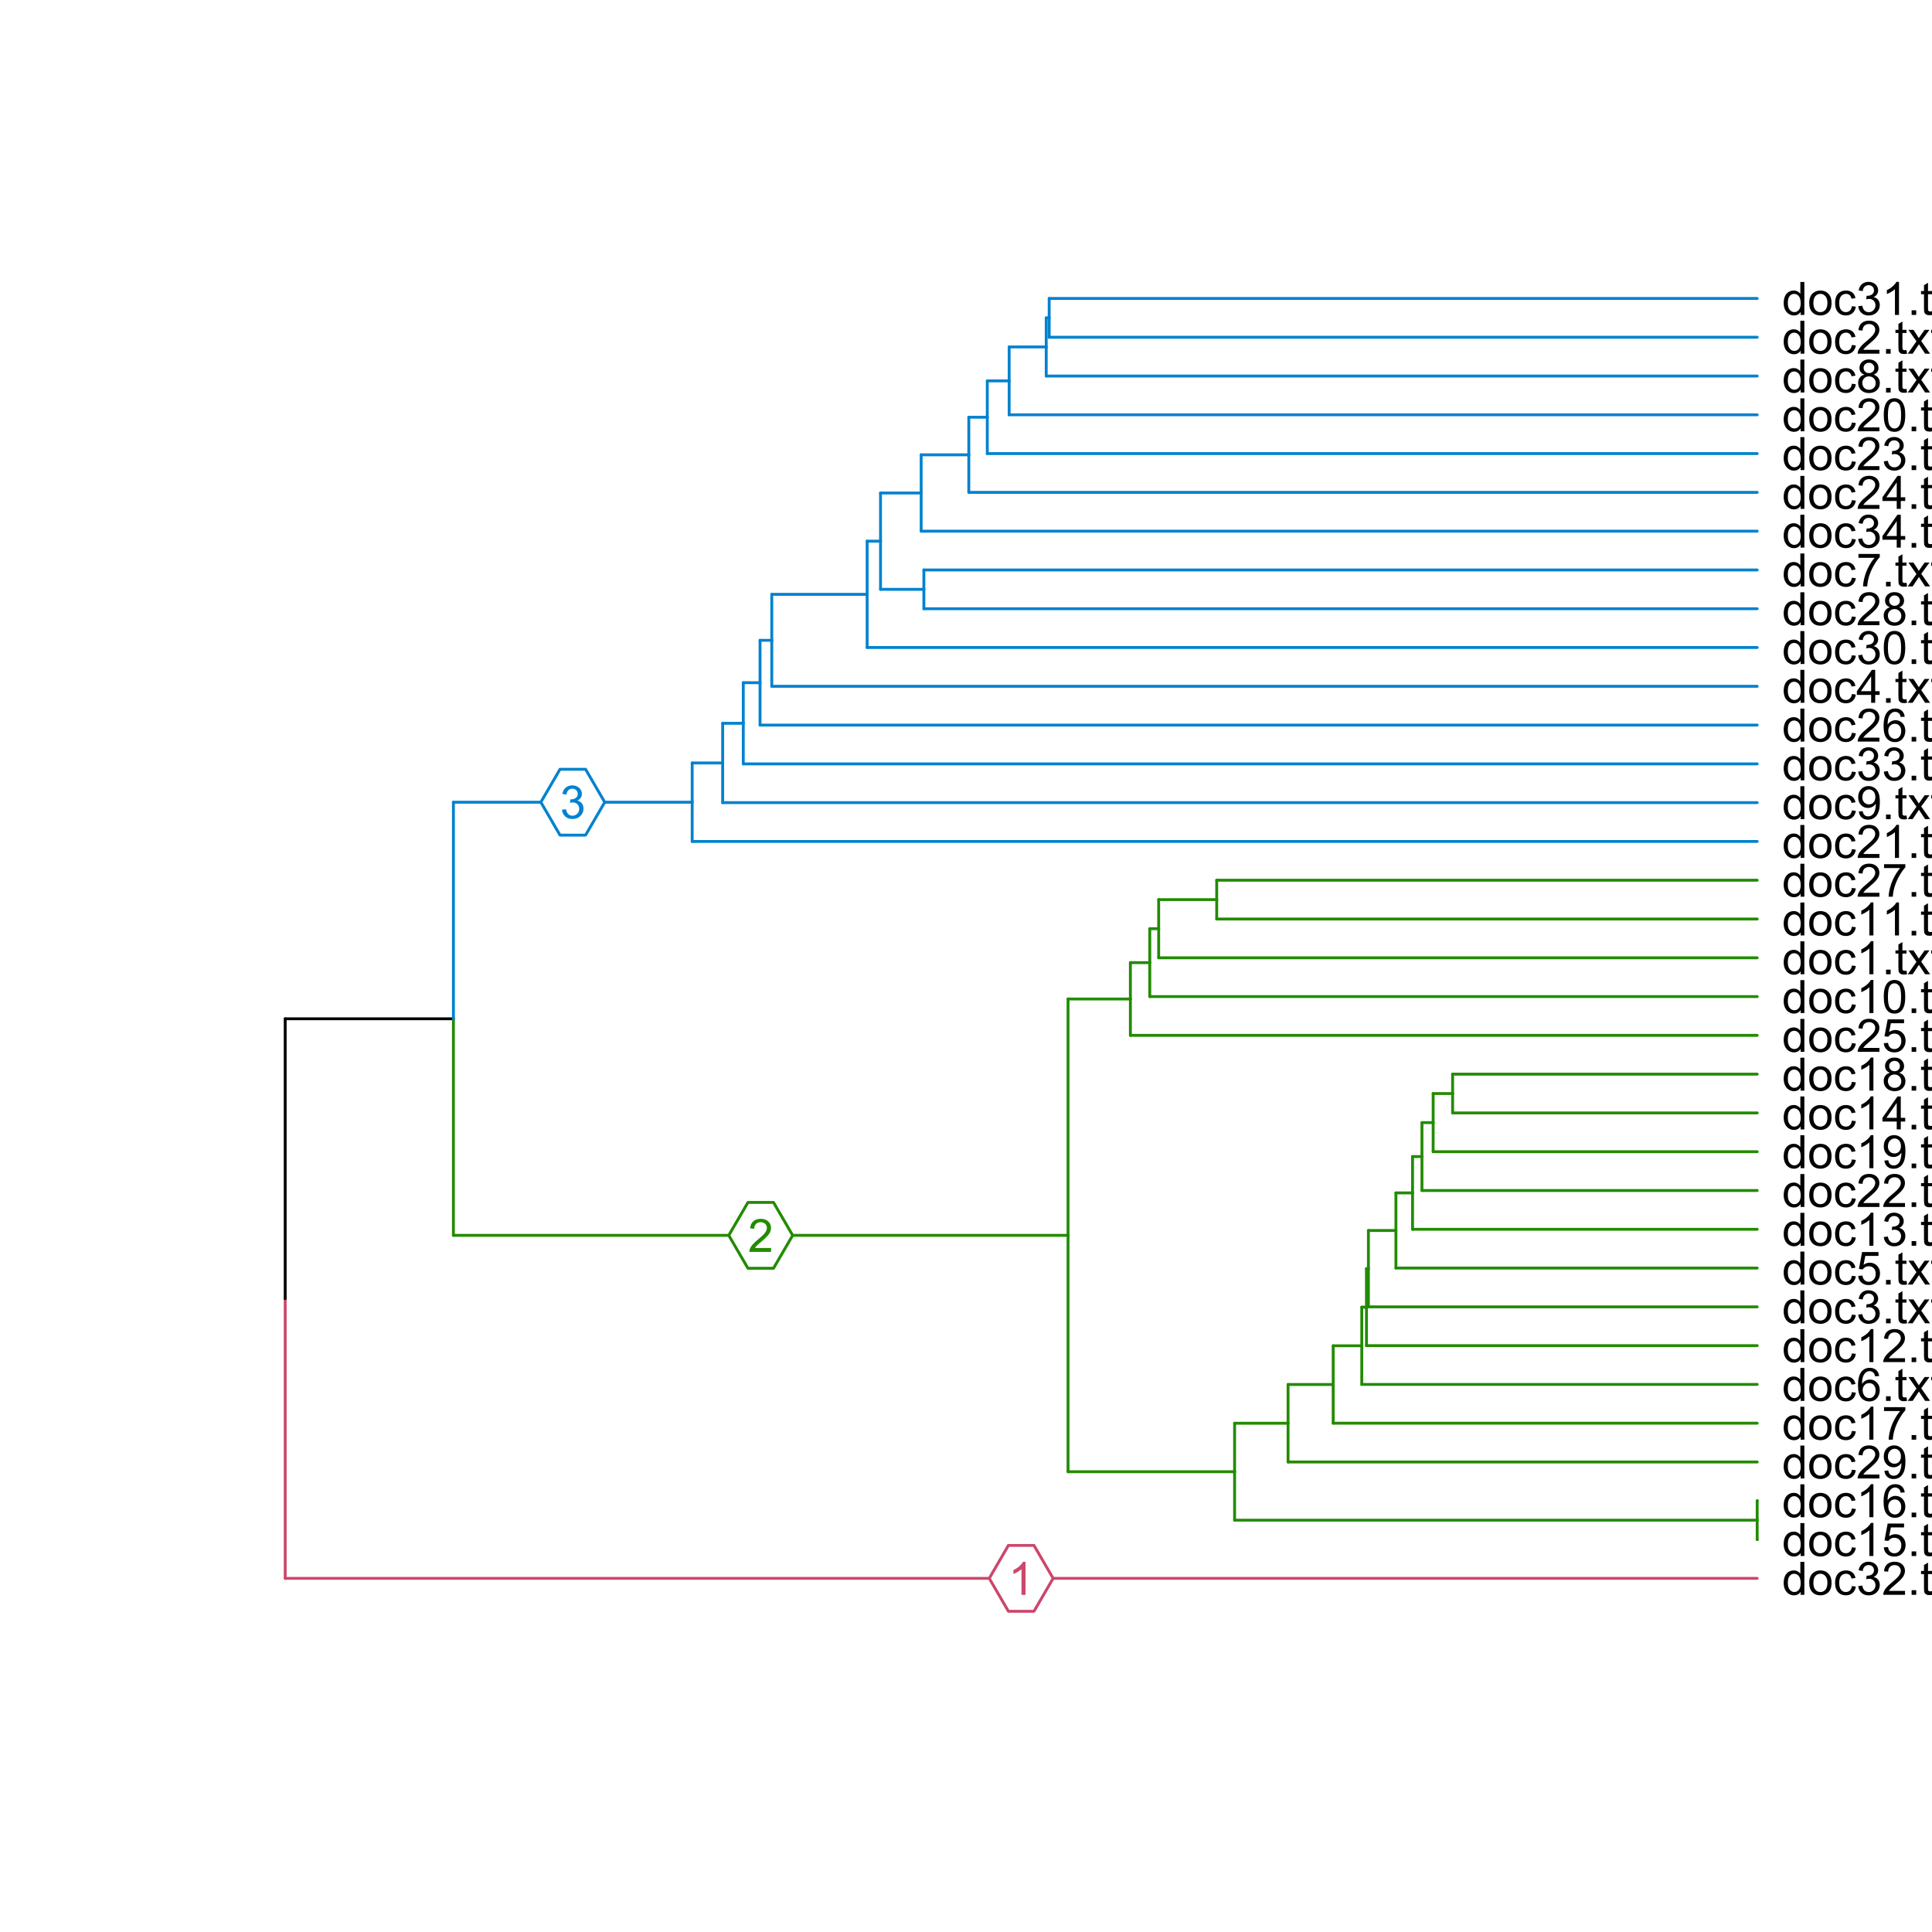 <?xml version="1.0" encoding="UTF-8"?>
<svg xmlns="http://www.w3.org/2000/svg" xmlns:xlink="http://www.w3.org/1999/xlink" width="504pt" height="504pt" viewBox="0 0 504 504" version="1.1">
<defs>
<g>
<symbol overflow="visible" id="glyph0-0">
<path style="stroke:none;" d="M 4.469 0 L 3.414 0 L 3.414 -6.719 C 3.16 -6.477 2.828 -6.234 2.414 -5.996 C 2 -5.75 1.629 -5.57 1.305 -5.449 L 1.305 -6.469 C 1.895 -6.742 2.41 -7.078 2.852 -7.477 C 3.293 -7.871 3.605 -8.254 3.789 -8.625 L 4.469 -8.625 Z M 4.469 0 "/>
</symbol>
<symbol overflow="visible" id="glyph0-1">
<path style="stroke:none;" d="M 4.828 0 L 4.828 -0.785 C 4.43 -0.168 3.848 0.141 3.086 0.141 C 2.59 0.141 2.133 0.004 1.719 -0.27 C 1.297 -0.543 0.977 -0.922 0.75 -1.414 C 0.523 -1.898 0.41 -2.465 0.41 -3.105 C 0.41 -3.727 0.512 -4.289 0.719 -4.797 C 0.926 -5.301 1.238 -5.688 1.652 -5.957 C 2.066 -6.227 2.527 -6.363 3.039 -6.363 C 3.41 -6.363 3.746 -6.281 4.043 -6.125 C 4.336 -5.965 4.574 -5.762 4.758 -5.508 L 4.758 -8.59 L 5.805 -8.59 L 5.805 0 Z M 1.492 -3.105 C 1.488 -2.309 1.656 -1.711 1.996 -1.316 C 2.328 -0.922 2.727 -0.727 3.188 -0.727 C 3.648 -0.727 4.039 -0.914 4.359 -1.293 C 4.68 -1.668 4.84 -2.242 4.844 -3.016 C 4.84 -3.867 4.676 -4.492 4.352 -4.895 C 4.02 -5.289 3.617 -5.488 3.141 -5.492 C 2.672 -5.488 2.277 -5.297 1.965 -4.918 C 1.645 -4.531 1.488 -3.93 1.492 -3.105 Z M 1.492 -3.105 "/>
</symbol>
<symbol overflow="visible" id="glyph0-2">
<path style="stroke:none;" d="M 0.398 -3.109 C 0.398 -4.262 0.719 -5.117 1.359 -5.672 C 1.895 -6.133 2.547 -6.363 3.316 -6.363 C 4.172 -6.363 4.871 -6.082 5.414 -5.52 C 5.953 -4.957 6.223 -4.184 6.227 -3.199 C 6.223 -2.398 6.102 -1.766 5.867 -1.309 C 5.625 -0.848 5.277 -0.492 4.82 -0.238 C 4.359 0.016 3.859 0.141 3.316 0.141 C 2.441 0.141 1.734 -0.137 1.203 -0.695 C 0.664 -1.254 0.398 -2.059 0.398 -3.109 Z M 1.484 -3.109 C 1.48 -2.309 1.656 -1.711 2.004 -1.32 C 2.348 -0.922 2.785 -0.727 3.316 -0.727 C 3.84 -0.727 4.273 -0.926 4.621 -1.324 C 4.969 -1.723 5.145 -2.328 5.145 -3.148 C 5.145 -3.914 4.969 -4.496 4.617 -4.895 C 4.266 -5.289 3.832 -5.488 3.316 -5.492 C 2.785 -5.488 2.348 -5.293 2.004 -4.898 C 1.656 -4.5 1.48 -3.902 1.484 -3.109 Z M 1.484 -3.109 "/>
</symbol>
<symbol overflow="visible" id="glyph0-3">
<path style="stroke:none;" d="M 4.852 -2.281 L 5.891 -2.145 C 5.773 -1.426 5.484 -0.863 5.02 -0.465 C 4.551 -0.059 3.977 0.141 3.297 0.141 C 2.445 0.141 1.762 -0.137 1.246 -0.695 C 0.727 -1.25 0.469 -2.047 0.469 -3.086 C 0.469 -3.754 0.578 -4.344 0.801 -4.852 C 1.023 -5.355 1.363 -5.73 1.816 -5.984 C 2.27 -6.234 2.766 -6.363 3.305 -6.363 C 3.98 -6.363 4.531 -6.191 4.965 -5.848 C 5.391 -5.504 5.668 -5.02 5.789 -4.395 L 4.766 -4.234 C 4.664 -4.652 4.492 -4.969 4.246 -5.18 C 3.996 -5.391 3.695 -5.496 3.344 -5.496 C 2.809 -5.496 2.379 -5.305 2.051 -4.922 C 1.719 -4.539 1.551 -3.938 1.555 -3.117 C 1.551 -2.281 1.711 -1.672 2.035 -1.293 C 2.352 -0.914 2.77 -0.727 3.289 -0.727 C 3.695 -0.727 4.043 -0.852 4.324 -1.105 C 4.602 -1.359 4.777 -1.75 4.852 -2.281 Z M 4.852 -2.281 "/>
</symbol>
<symbol overflow="visible" id="glyph0-4">
<path style="stroke:none;" d="M 0.504 -2.266 L 1.559 -2.406 C 1.68 -1.809 1.883 -1.379 2.176 -1.113 C 2.465 -0.848 2.82 -0.715 3.242 -0.719 C 3.734 -0.715 4.152 -0.887 4.496 -1.234 C 4.832 -1.574 5.004 -2 5.008 -2.516 C 5.004 -2.996 4.848 -3.395 4.535 -3.711 C 4.219 -4.023 3.816 -4.184 3.328 -4.184 C 3.129 -4.184 2.879 -4.145 2.586 -4.066 L 2.703 -4.992 C 2.766 -4.984 2.824 -4.98 2.871 -4.98 C 3.32 -4.98 3.723 -5.098 4.086 -5.332 C 4.441 -5.566 4.621 -5.926 4.625 -6.414 C 4.621 -6.801 4.492 -7.121 4.23 -7.375 C 3.965 -7.629 3.625 -7.758 3.219 -7.758 C 2.805 -7.758 2.465 -7.629 2.191 -7.371 C 1.918 -7.113 1.742 -6.727 1.664 -6.211 L 0.609 -6.398 C 0.738 -7.105 1.031 -7.652 1.488 -8.043 C 1.941 -8.43 2.508 -8.625 3.195 -8.625 C 3.66 -8.625 4.094 -8.523 4.488 -8.324 C 4.879 -8.121 5.18 -7.848 5.391 -7.5 C 5.602 -7.148 5.707 -6.777 5.707 -6.391 C 5.707 -6.02 5.605 -5.684 5.406 -5.379 C 5.207 -5.074 4.914 -4.832 4.523 -4.652 C 5.031 -4.535 5.426 -4.289 5.707 -3.922 C 5.988 -3.547 6.129 -3.086 6.129 -2.539 C 6.129 -1.785 5.855 -1.148 5.309 -0.629 C 4.762 -0.105 4.07 0.152 3.234 0.152 C 2.477 0.152 1.848 -0.07 1.355 -0.52 C 0.855 -0.969 0.574 -1.551 0.504 -2.266 Z M 0.504 -2.266 "/>
</symbol>
<symbol overflow="visible" id="glyph0-5">
<path style="stroke:none;" d="M 6.039 -1.016 L 6.039 0 L 0.363 0 C 0.355 -0.254 0.395 -0.496 0.484 -0.734 C 0.629 -1.117 0.859 -1.5 1.18 -1.875 C 1.492 -2.25 1.953 -2.684 2.562 -3.176 C 3.492 -3.941 4.125 -4.547 4.453 -4.992 C 4.781 -5.438 4.945 -5.859 4.945 -6.266 C 4.945 -6.68 4.793 -7.031 4.496 -7.32 C 4.191 -7.602 3.805 -7.746 3.328 -7.75 C 2.82 -7.746 2.414 -7.594 2.109 -7.293 C 1.805 -6.984 1.648 -6.562 1.648 -6.031 L 0.562 -6.141 C 0.633 -6.945 0.91 -7.559 1.398 -7.988 C 1.879 -8.41 2.531 -8.625 3.352 -8.625 C 4.172 -8.625 4.824 -8.395 5.309 -7.938 C 5.789 -7.48 6.027 -6.914 6.031 -6.242 C 6.027 -5.895 5.957 -5.559 5.82 -5.227 C 5.676 -4.891 5.441 -4.539 5.117 -4.176 C 4.789 -3.805 4.25 -3.301 3.492 -2.664 C 2.859 -2.129 2.453 -1.77 2.273 -1.582 C 2.094 -1.395 1.945 -1.203 1.828 -1.016 Z M 6.039 -1.016 "/>
</symbol>
<symbol overflow="visible" id="glyph0-6">
<path style="stroke:none;" d="M 1.09 0 L 1.09 -1.203 L 2.289 -1.203 L 2.289 0 Z M 1.09 0 "/>
</symbol>
<symbol overflow="visible" id="glyph0-7">
<path style="stroke:none;" d="M 3.094 -0.945 L 3.246 -0.012 C 2.949 0.051 2.684 0.082 2.449 0.082 C 2.066 0.082 1.77 0.023 1.559 -0.098 C 1.348 -0.219 1.199 -0.379 1.113 -0.578 C 1.027 -0.773 0.984 -1.188 0.984 -1.82 L 0.984 -5.402 L 0.211 -5.402 L 0.211 -6.223 L 0.984 -6.223 L 0.984 -7.766 L 2.031 -8.398 L 2.031 -6.223 L 3.094 -6.223 L 3.094 -5.402 L 2.031 -5.402 L 2.031 -1.766 C 2.027 -1.461 2.047 -1.27 2.086 -1.184 C 2.125 -1.098 2.184 -1.027 2.27 -0.977 C 2.352 -0.926 2.473 -0.902 2.633 -0.902 C 2.742 -0.902 2.898 -0.914 3.094 -0.945 Z M 3.094 -0.945 "/>
</symbol>
<symbol overflow="visible" id="glyph0-8">
<path style="stroke:none;" d="M 0.086 0 L 2.359 -3.234 L 0.258 -6.223 L 1.578 -6.223 L 2.531 -4.766 C 2.711 -4.484 2.855 -4.254 2.965 -4.066 C 3.137 -4.324 3.293 -4.551 3.438 -4.75 L 4.488 -6.223 L 5.75 -6.223 L 3.598 -3.293 L 5.914 0 L 4.617 0 L 3.34 -1.934 L 3 -2.453 L 1.367 0 Z M 0.086 0 "/>
</symbol>
<symbol overflow="visible" id="glyph0-9">
<path style="stroke:none;" d="M 0.5 -2.25 L 1.605 -2.344 C 1.684 -1.805 1.871 -1.398 2.176 -1.125 C 2.473 -0.852 2.836 -0.715 3.258 -0.719 C 3.766 -0.715 4.195 -0.906 4.547 -1.293 C 4.898 -1.672 5.074 -2.18 5.074 -2.82 C 5.074 -3.414 4.902 -3.891 4.566 -4.242 C 4.227 -4.59 3.785 -4.762 3.242 -4.766 C 2.898 -4.762 2.594 -4.684 2.32 -4.531 C 2.047 -4.375 1.832 -4.176 1.676 -3.93 L 0.688 -4.062 L 1.516 -8.473 L 5.789 -8.473 L 5.789 -7.465 L 2.359 -7.465 L 1.898 -5.156 C 2.414 -5.516 2.953 -5.695 3.523 -5.695 C 4.27 -5.695 4.902 -5.434 5.422 -4.914 C 5.934 -4.395 6.191 -3.727 6.195 -2.914 C 6.191 -2.133 5.965 -1.461 5.516 -0.898 C 4.961 -0.199 4.211 0.145 3.258 0.148 C 2.477 0.145 1.836 -0.07 1.344 -0.508 C 0.844 -0.941 0.562 -1.523 0.5 -2.25 Z M 0.5 -2.25 "/>
</symbol>
<symbol overflow="visible" id="glyph0-10">
<path style="stroke:none;" d="M 5.969 -6.484 L 4.922 -6.406 C 4.828 -6.812 4.695 -7.113 4.523 -7.305 C 4.234 -7.605 3.883 -7.758 3.469 -7.758 C 3.133 -7.758 2.836 -7.664 2.586 -7.477 C 2.25 -7.234 1.988 -6.879 1.797 -6.414 C 1.605 -5.949 1.508 -5.289 1.5 -4.43 C 1.754 -4.812 2.062 -5.098 2.434 -5.289 C 2.797 -5.473 3.184 -5.566 3.586 -5.57 C 4.289 -5.566 4.887 -5.309 5.383 -4.793 C 5.875 -4.277 6.121 -3.609 6.125 -2.789 C 6.121 -2.25 6.004 -1.746 5.773 -1.285 C 5.539 -0.82 5.223 -0.469 4.816 -0.223 C 4.41 0.023 3.949 0.145 3.434 0.148 C 2.555 0.145 1.836 -0.176 1.285 -0.82 C 0.727 -1.469 0.449 -2.535 0.453 -4.02 C 0.449 -5.676 0.758 -6.883 1.371 -7.641 C 1.902 -8.297 2.621 -8.625 3.531 -8.625 C 4.207 -8.625 4.762 -8.434 5.195 -8.055 C 5.625 -7.676 5.883 -7.152 5.969 -6.484 Z M 1.664 -2.781 C 1.664 -2.418 1.738 -2.07 1.895 -1.738 C 2.043 -1.406 2.262 -1.152 2.543 -0.98 C 2.82 -0.801 3.109 -0.715 3.414 -0.719 C 3.859 -0.715 4.242 -0.895 4.566 -1.258 C 4.883 -1.613 5.043 -2.102 5.047 -2.727 C 5.043 -3.316 4.887 -3.785 4.57 -4.129 C 4.25 -4.469 3.852 -4.641 3.375 -4.641 C 2.898 -4.641 2.492 -4.469 2.16 -4.129 C 1.828 -3.785 1.664 -3.336 1.664 -2.781 Z M 1.664 -2.781 "/>
</symbol>
<symbol overflow="visible" id="glyph0-11">
<path style="stroke:none;" d="M 0.656 -1.984 L 1.672 -2.078 C 1.75 -1.602 1.914 -1.258 2.16 -1.043 C 2.398 -0.824 2.711 -0.715 3.094 -0.719 C 3.414 -0.715 3.695 -0.789 3.945 -0.941 C 4.188 -1.086 4.391 -1.285 4.547 -1.535 C 4.703 -1.785 4.832 -2.121 4.938 -2.543 C 5.043 -2.965 5.098 -3.395 5.098 -3.832 C 5.098 -3.879 5.094 -3.949 5.094 -4.043 C 4.875 -3.707 4.586 -3.434 4.227 -3.227 C 3.859 -3.016 3.465 -2.91 3.039 -2.914 C 2.328 -2.91 1.727 -3.168 1.238 -3.688 C 0.742 -4.199 0.496 -4.879 0.5 -5.727 C 0.496 -6.594 0.754 -7.297 1.27 -7.828 C 1.781 -8.359 2.426 -8.625 3.199 -8.625 C 3.758 -8.625 4.266 -8.473 4.73 -8.172 C 5.191 -7.871 5.543 -7.441 5.785 -6.887 C 6.023 -6.328 6.145 -5.523 6.148 -4.469 C 6.145 -3.371 6.027 -2.496 5.789 -1.848 C 5.547 -1.195 5.191 -0.703 4.723 -0.363 C 4.254 -0.023 3.703 0.145 3.07 0.148 C 2.398 0.145 1.848 -0.039 1.422 -0.41 C 0.996 -0.785 0.742 -1.309 0.656 -1.984 Z M 4.977 -5.777 C 4.973 -6.383 4.812 -6.863 4.492 -7.219 C 4.168 -7.57 3.781 -7.746 3.328 -7.75 C 2.859 -7.746 2.449 -7.555 2.102 -7.176 C 1.754 -6.789 1.582 -6.293 1.582 -5.688 C 1.582 -5.137 1.746 -4.691 2.074 -4.355 C 2.402 -4.012 2.809 -3.844 3.297 -3.844 C 3.785 -3.844 4.188 -4.012 4.504 -4.355 C 4.816 -4.691 4.973 -5.168 4.977 -5.777 Z M 4.977 -5.777 "/>
</symbol>
<symbol overflow="visible" id="glyph0-12">
<path style="stroke:none;" d="M 0.57 -7.465 L 0.57 -8.477 L 6.129 -8.477 L 6.129 -7.656 C 5.582 -7.074 5.039 -6.301 4.5 -5.336 C 3.961 -4.371 3.547 -3.379 3.258 -2.359 C 3.047 -1.637 2.91 -0.852 2.852 0 L 1.77 0 C 1.781 -0.676 1.914 -1.492 2.168 -2.449 C 2.418 -3.402 2.781 -4.324 3.258 -5.215 C 3.734 -6.105 4.238 -6.855 4.773 -7.465 Z M 0.57 -7.465 "/>
</symbol>
<symbol overflow="visible" id="glyph0-13">
<path style="stroke:none;" d="M 3.879 0 L 3.879 -2.055 L 0.152 -2.055 L 0.152 -3.023 L 4.07 -8.59 L 4.934 -8.59 L 4.934 -3.023 L 6.094 -3.023 L 6.094 -2.055 L 4.934 -2.055 L 4.934 0 Z M 3.879 -3.023 L 3.879 -6.898 L 1.188 -3.023 Z M 3.879 -3.023 "/>
</symbol>
<symbol overflow="visible" id="glyph0-14">
<path style="stroke:none;" d="M 2.121 -4.656 C 1.684 -4.816 1.359 -5.047 1.148 -5.344 C 0.938 -5.641 0.832 -5.996 0.832 -6.41 C 0.832 -7.035 1.055 -7.559 1.504 -7.984 C 1.953 -8.41 2.551 -8.625 3.297 -8.625 C 4.043 -8.625 4.648 -8.406 5.109 -7.973 C 5.566 -7.535 5.793 -7.004 5.797 -6.383 C 5.793 -5.977 5.688 -5.629 5.48 -5.34 C 5.27 -5.043 4.953 -4.816 4.531 -4.656 C 5.055 -4.48 5.457 -4.203 5.734 -3.824 C 6.008 -3.438 6.145 -2.98 6.148 -2.453 C 6.145 -1.715 5.887 -1.098 5.367 -0.602 C 4.844 -0.102 4.16 0.145 3.316 0.148 C 2.469 0.145 1.785 -0.102 1.266 -0.605 C 0.742 -1.105 0.48 -1.734 0.484 -2.484 C 0.48 -3.039 0.621 -3.504 0.91 -3.887 C 1.191 -4.262 1.598 -4.52 2.121 -4.656 Z M 1.91 -6.445 C 1.91 -6.039 2.039 -5.707 2.301 -5.449 C 2.562 -5.191 2.902 -5.062 3.32 -5.062 C 3.723 -5.062 4.055 -5.188 4.32 -5.445 C 4.578 -5.695 4.711 -6.012 4.711 -6.387 C 4.711 -6.773 4.574 -7.098 4.309 -7.363 C 4.035 -7.625 3.703 -7.758 3.312 -7.758 C 2.906 -7.758 2.574 -7.629 2.309 -7.371 C 2.043 -7.113 1.91 -6.805 1.91 -6.445 Z M 1.57 -2.477 C 1.57 -2.176 1.641 -1.887 1.785 -1.605 C 1.926 -1.324 2.137 -1.105 2.422 -0.949 C 2.699 -0.793 3.004 -0.715 3.328 -0.719 C 3.832 -0.715 4.246 -0.879 4.578 -1.207 C 4.902 -1.531 5.066 -1.941 5.07 -2.445 C 5.066 -2.945 4.898 -3.367 4.562 -3.703 C 4.223 -4.035 3.801 -4.199 3.293 -4.203 C 2.793 -4.199 2.379 -4.035 2.059 -3.711 C 1.73 -3.379 1.57 -2.969 1.57 -2.477 Z M 1.57 -2.477 "/>
</symbol>
<symbol overflow="visible" id="glyph0-15">
<path style="stroke:none;" d="M 0.5 -4.234 C 0.496 -5.246 0.602 -6.062 0.812 -6.688 C 1.02 -7.305 1.328 -7.785 1.742 -8.121 C 2.148 -8.457 2.668 -8.625 3.297 -8.625 C 3.758 -8.625 4.164 -8.531 4.512 -8.348 C 4.855 -8.16 5.141 -7.891 5.371 -7.543 C 5.594 -7.191 5.773 -6.766 5.906 -6.266 C 6.035 -5.762 6.098 -5.086 6.102 -4.234 C 6.098 -3.227 5.996 -2.414 5.789 -1.797 C 5.578 -1.176 5.266 -0.695 4.859 -0.359 C 4.445 -0.02 3.926 0.145 3.297 0.148 C 2.465 0.145 1.816 -0.148 1.348 -0.742 C 0.781 -1.457 0.496 -2.621 0.5 -4.234 Z M 1.582 -4.234 C 1.582 -2.824 1.746 -1.887 2.074 -1.418 C 2.402 -0.949 2.809 -0.715 3.297 -0.719 C 3.777 -0.715 4.184 -0.949 4.52 -1.422 C 4.848 -1.887 5.016 -2.824 5.016 -4.234 C 5.016 -5.648 4.848 -6.59 4.52 -7.055 C 4.184 -7.516 3.773 -7.746 3.289 -7.75 C 2.801 -7.746 2.414 -7.543 2.125 -7.137 C 1.762 -6.613 1.582 -5.645 1.582 -4.234 Z M 1.582 -4.234 "/>
</symbol>
</g>
<clipPath id="clip1">
  <path d="M 59.039 59.039 L 474.758 59.039 L 474.758 431.559 L 59.039 431.559 Z M 59.039 59.039 "/>
</clipPath>
<clipPath id="clip2">
  <path d="M 59.039 59.039 L 474.758 59.039 L 474.758 431.559 L 59.039 431.559 Z M 59.039 59.039 "/>
</clipPath>
<clipPath id="clip3">
  <path d="M 59.039 59.039 L 474.758 59.039 L 474.758 431.559 L 59.039 431.559 Z M 59.039 59.039 "/>
</clipPath>
<clipPath id="clip4">
  <path d="M 59.039 59.039 L 474.758 59.039 L 474.758 431.559 L 59.039 431.559 Z M 59.039 59.039 "/>
</clipPath>
<clipPath id="clip5">
  <path d="M 59.039 59.039 L 474.758 59.039 L 474.758 431.559 L 59.039 431.559 Z M 59.039 59.039 "/>
</clipPath>
<clipPath id="clip6">
  <path d="M 59.039 59.039 L 474.758 59.039 L 474.758 431.559 L 59.039 431.559 Z M 59.039 59.039 "/>
</clipPath>
<clipPath id="clip7">
  <path d="M 59.039 59.039 L 474.758 59.039 L 474.758 431.559 L 59.039 431.559 Z M 59.039 59.039 "/>
</clipPath>
<clipPath id="clip8">
  <path d="M 59.039 59.039 L 474.758 59.039 L 474.758 431.559 L 59.039 431.559 Z M 59.039 59.039 "/>
</clipPath>
<clipPath id="clip9">
  <path d="M 59.039 59.039 L 474.758 59.039 L 474.758 431.559 L 59.039 431.559 Z M 59.039 59.039 "/>
</clipPath>
<clipPath id="clip10">
  <path d="M 59.039 59.039 L 474.758 59.039 L 474.758 431.559 L 59.039 431.559 Z M 59.039 59.039 "/>
</clipPath>
<clipPath id="clip11">
  <path d="M 59.039 59.039 L 474.758 59.039 L 474.758 431.559 L 59.039 431.559 Z M 59.039 59.039 "/>
</clipPath>
<clipPath id="clip12">
  <path d="M 59.039 59.039 L 474.758 59.039 L 474.758 431.559 L 59.039 431.559 Z M 59.039 59.039 "/>
</clipPath>
<clipPath id="clip13">
  <path d="M 59.039 59.039 L 474.758 59.039 L 474.758 431.559 L 59.039 431.559 Z M 59.039 59.039 "/>
</clipPath>
<clipPath id="clip14">
  <path d="M 59.039 59.039 L 474.758 59.039 L 474.758 431.559 L 59.039 431.559 Z M 59.039 59.039 "/>
</clipPath>
<clipPath id="clip15">
  <path d="M 59.039 59.039 L 474.758 59.039 L 474.758 431.559 L 59.039 431.559 Z M 59.039 59.039 "/>
</clipPath>
<clipPath id="clip16">
  <path d="M 59.039 59.039 L 474.758 59.039 L 474.758 431.559 L 59.039 431.559 Z M 59.039 59.039 "/>
</clipPath>
<clipPath id="clip17">
  <path d="M 59.039 59.039 L 474.758 59.039 L 474.758 431.559 L 59.039 431.559 Z M 59.039 59.039 "/>
</clipPath>
<clipPath id="clip18">
  <path d="M 59.039 59.039 L 474.758 59.039 L 474.758 431.559 L 59.039 431.559 Z M 59.039 59.039 "/>
</clipPath>
<clipPath id="clip19">
  <path d="M 59.039 59.039 L 474.758 59.039 L 474.758 431.559 L 59.039 431.559 Z M 59.039 59.039 "/>
</clipPath>
<clipPath id="clip20">
  <path d="M 59.039 59.039 L 474.758 59.039 L 474.758 431.559 L 59.039 431.559 Z M 59.039 59.039 "/>
</clipPath>
<clipPath id="clip21">
  <path d="M 59.039 59.039 L 474.758 59.039 L 474.758 431.559 L 59.039 431.559 Z M 59.039 59.039 "/>
</clipPath>
<clipPath id="clip22">
  <path d="M 59.039 59.039 L 474.758 59.039 L 474.758 431.559 L 59.039 431.559 Z M 59.039 59.039 "/>
</clipPath>
<clipPath id="clip23">
  <path d="M 59.039 59.039 L 474.758 59.039 L 474.758 431.559 L 59.039 431.559 Z M 59.039 59.039 "/>
</clipPath>
<clipPath id="clip24">
  <path d="M 59.039 59.039 L 474.758 59.039 L 474.758 431.559 L 59.039 431.559 Z M 59.039 59.039 "/>
</clipPath>
<clipPath id="clip25">
  <path d="M 59.039 59.039 L 474.758 59.039 L 474.758 431.559 L 59.039 431.559 Z M 59.039 59.039 "/>
</clipPath>
<clipPath id="clip26">
  <path d="M 59.039 59.039 L 474.758 59.039 L 474.758 431.559 L 59.039 431.559 Z M 59.039 59.039 "/>
</clipPath>
<clipPath id="clip27">
  <path d="M 59.039 59.039 L 474.758 59.039 L 474.758 431.559 L 59.039 431.559 Z M 59.039 59.039 "/>
</clipPath>
<clipPath id="clip28">
  <path d="M 59.039 59.039 L 474.758 59.039 L 474.758 431.559 L 59.039 431.559 Z M 59.039 59.039 "/>
</clipPath>
<clipPath id="clip29">
  <path d="M 59.039 59.039 L 474.758 59.039 L 474.758 431.559 L 59.039 431.559 Z M 59.039 59.039 "/>
</clipPath>
</defs>
<g id="surface41">
<rect x="0" y="0" width="504" height="504" style="fill:rgb(100%,100%,100%);fill-opacity:1;stroke:none;"/>
<g clip-path="url(#clip1)" clip-rule="nonzero">
<path style="fill:none;stroke-width:0.75;stroke-linecap:round;stroke-linejoin:round;stroke:rgb(80%,27.843%,41.961%);stroke-opacity:1;stroke-miterlimit:10;" d="M 74.398 338.754 L 74.398 411.742 "/>
<path style="fill:none;stroke-width:0.75;stroke-linecap:round;stroke-linejoin:round;stroke:rgb(80%,27.843%,41.961%);stroke-opacity:1;stroke-miterlimit:10;" d="M 74.398 411.742 L 458.398 411.742 "/>
<path style="fill-rule:nonzero;fill:rgb(100%,100%,100%);fill-opacity:1;stroke-width:0.75;stroke-linecap:round;stroke-linejoin:round;stroke:rgb(80%,27.843%,41.961%);stroke-opacity:1;stroke-miterlimit:10;" d="M 263.062 420.332 L 258.066 411.742 L 263.062 403.152 L 269.738 403.152 L 274.734 411.742 L 269.738 420.332 Z M 263.062 420.332 "/>
<g style="fill:rgb(80%,27.843%,41.961%);fill-opacity:1;">
  <use xlink:href="#glyph0-0" x="263.062" y="416.055"/>
</g>
<path style="fill:none;stroke-width:0.75;stroke-linecap:round;stroke-linejoin:round;stroke:rgb(0%,0%,0%);stroke-opacity:1;stroke-miterlimit:10;" d="M 74.398 338.754 L 74.398 265.77 "/>
<path style="fill:none;stroke-width:0.75;stroke-linecap:round;stroke-linejoin:round;stroke:rgb(0%,0%,0%);stroke-opacity:1;stroke-miterlimit:10;" d="M 74.398 265.77 L 118.281 265.77 "/>
</g>
<g style="fill:rgb(0%,0%,0%);fill-opacity:1;">
  <use xlink:href="#glyph0-1" x="464.898" y="416.035"/>
  <use xlink:href="#glyph0-2" x="471.572" y="416.035"/>
  <use xlink:href="#glyph0-3" x="478.246" y="416.035"/>
  <use xlink:href="#glyph0-4" x="484.246" y="416.035"/>
  <use xlink:href="#glyph0-5" x="490.92" y="416.035"/>
  <use xlink:href="#glyph0-6" x="497.594" y="416.035"/>
  <use xlink:href="#glyph0-7" x="500.928" y="416.035"/>
  <use xlink:href="#glyph0-8" x="504.262" y="416.035"/>
  <use xlink:href="#glyph0-7" x="510.262" y="416.035"/>
</g>
<g clip-path="url(#clip2)" clip-rule="nonzero">
<path style="fill:none;stroke-width:0.75;stroke-linecap:round;stroke-linejoin:round;stroke:rgb(13.333%,54.51%,0%);stroke-opacity:1;stroke-miterlimit:10;" d="M 118.281 265.77 L 118.281 322.266 "/>
<path style="fill:none;stroke-width:0.75;stroke-linecap:round;stroke-linejoin:round;stroke:rgb(13.333%,54.51%,0%);stroke-opacity:1;stroke-miterlimit:10;" d="M 118.281 322.266 L 278.621 322.266 "/>
<path style="fill-rule:nonzero;fill:rgb(100%,100%,100%);fill-opacity:1;stroke-width:0.75;stroke-linecap:round;stroke-linejoin:round;stroke:rgb(13.333%,54.51%,0%);stroke-opacity:1;stroke-miterlimit:10;" d="M 195.113 330.855 L 190.113 322.266 L 195.113 313.676 L 201.785 313.676 L 206.785 322.266 L 201.785 330.855 Z M 195.113 330.855 "/>
<g style="fill:rgb(13.333%,54.51%,0%);fill-opacity:1;">
  <use xlink:href="#glyph0-5" x="195.113" y="326.578"/>
</g>
<path style="fill:none;stroke-width:0.75;stroke-linecap:round;stroke-linejoin:round;stroke:rgb(0%,50.98%,80.784%);stroke-opacity:1;stroke-miterlimit:10;" d="M 118.281 265.77 L 118.281 209.27 "/>
<path style="fill:none;stroke-width:0.75;stroke-linecap:round;stroke-linejoin:round;stroke:rgb(0%,50.98%,80.784%);stroke-opacity:1;stroke-miterlimit:10;" d="M 118.281 209.27 L 180.57 209.27 "/>
<path style="fill-rule:nonzero;fill:rgb(100%,100%,100%);fill-opacity:1;stroke-width:0.75;stroke-linecap:round;stroke-linejoin:round;stroke:rgb(0%,50.98%,80.784%);stroke-opacity:1;stroke-miterlimit:10;" d="M 146.086 217.859 L 141.09 209.27 L 146.086 200.68 L 152.762 200.68 L 157.758 209.27 L 152.762 217.859 Z M 146.086 217.859 "/>
<g style="fill:rgb(0%,50.98%,80.784%);fill-opacity:1;">
  <use xlink:href="#glyph0-4" x="146.09" y="213.508"/>
</g>
<path style="fill:none;stroke-width:0.75;stroke-linecap:round;stroke-linejoin:round;stroke:rgb(13.333%,54.51%,0%);stroke-opacity:1;stroke-miterlimit:10;" d="M 278.621 322.266 L 278.621 383.922 "/>
<path style="fill:none;stroke-width:0.75;stroke-linecap:round;stroke-linejoin:round;stroke:rgb(13.333%,54.51%,0%);stroke-opacity:1;stroke-miterlimit:10;" d="M 278.621 383.922 L 322.07 383.922 "/>
<path style="fill:none;stroke-width:0.75;stroke-linecap:round;stroke-linejoin:round;stroke:rgb(13.333%,54.51%,0%);stroke-opacity:1;stroke-miterlimit:10;" d="M 278.621 322.266 L 278.621 260.609 "/>
<path style="fill:none;stroke-width:0.75;stroke-linecap:round;stroke-linejoin:round;stroke:rgb(13.333%,54.51%,0%);stroke-opacity:1;stroke-miterlimit:10;" d="M 278.621 260.609 L 294.883 260.609 "/>
<path style="fill:none;stroke-width:0.75;stroke-linecap:round;stroke-linejoin:round;stroke:rgb(13.333%,54.51%,0%);stroke-opacity:1;stroke-miterlimit:10;" d="M 322.07 383.922 L 322.07 396.566 "/>
<path style="fill:none;stroke-width:0.75;stroke-linecap:round;stroke-linejoin:round;stroke:rgb(13.333%,54.51%,0%);stroke-opacity:1;stroke-miterlimit:10;" d="M 322.07 396.566 L 458.398 396.566 "/>
<path style="fill:none;stroke-width:0.75;stroke-linecap:round;stroke-linejoin:round;stroke:rgb(13.333%,54.51%,0%);stroke-opacity:1;stroke-miterlimit:10;" d="M 322.07 383.922 L 322.07 371.281 "/>
<path style="fill:none;stroke-width:0.75;stroke-linecap:round;stroke-linejoin:round;stroke:rgb(13.333%,54.51%,0%);stroke-opacity:1;stroke-miterlimit:10;" d="M 322.07 371.281 L 336.016 371.281 "/>
<path style="fill:none;stroke-width:0.75;stroke-linecap:round;stroke-linejoin:round;stroke:rgb(13.333%,54.51%,0%);stroke-opacity:1;stroke-miterlimit:10;" d="M 458.398 396.566 L 458.398 401.625 "/>
<path style="fill:none;stroke-width:0.75;stroke-linecap:round;stroke-linejoin:round;stroke:rgb(13.333%,54.51%,0%);stroke-opacity:1;stroke-miterlimit:10;" d="M 458.398 401.625 L 458.398 401.625 "/>
<path style="fill:none;stroke-width:0.75;stroke-linecap:round;stroke-linejoin:round;stroke:rgb(13.333%,54.51%,0%);stroke-opacity:1;stroke-miterlimit:10;" d="M 458.398 396.566 L 458.398 391.508 "/>
<path style="fill:none;stroke-width:0.75;stroke-linecap:round;stroke-linejoin:round;stroke:rgb(13.333%,54.51%,0%);stroke-opacity:1;stroke-miterlimit:10;" d="M 458.398 391.508 L 458.398 391.508 "/>
</g>
<g style="fill:rgb(0%,0%,0%);fill-opacity:1;">
  <use xlink:href="#glyph0-1" x="464.898" y="405.918"/>
  <use xlink:href="#glyph0-2" x="471.572" y="405.918"/>
  <use xlink:href="#glyph0-3" x="478.246" y="405.918"/>
  <use xlink:href="#glyph0-0" x="484.246" y="405.918"/>
  <use xlink:href="#glyph0-9" x="490.92" y="405.918"/>
  <use xlink:href="#glyph0-6" x="497.594" y="405.918"/>
  <use xlink:href="#glyph0-7" x="500.928" y="405.918"/>
  <use xlink:href="#glyph0-8" x="504.262" y="405.918"/>
  <use xlink:href="#glyph0-7" x="510.262" y="405.918"/>
</g>
<g style="fill:rgb(0%,0%,0%);fill-opacity:1;">
  <use xlink:href="#glyph0-1" x="464.898" y="395.801"/>
  <use xlink:href="#glyph0-2" x="471.572" y="395.801"/>
  <use xlink:href="#glyph0-3" x="478.246" y="395.801"/>
  <use xlink:href="#glyph0-0" x="484.246" y="395.801"/>
  <use xlink:href="#glyph0-10" x="490.92" y="395.801"/>
  <use xlink:href="#glyph0-6" x="497.594" y="395.801"/>
  <use xlink:href="#glyph0-7" x="500.928" y="395.801"/>
  <use xlink:href="#glyph0-8" x="504.262" y="395.801"/>
  <use xlink:href="#glyph0-7" x="510.262" y="395.801"/>
</g>
<g clip-path="url(#clip3)" clip-rule="nonzero">
<path style="fill:none;stroke-width:0.75;stroke-linecap:round;stroke-linejoin:round;stroke:rgb(13.333%,54.51%,0%);stroke-opacity:1;stroke-miterlimit:10;" d="M 336.016 371.281 L 336.016 381.387 "/>
<path style="fill:none;stroke-width:0.75;stroke-linecap:round;stroke-linejoin:round;stroke:rgb(13.333%,54.51%,0%);stroke-opacity:1;stroke-miterlimit:10;" d="M 336.016 381.387 L 458.398 381.387 "/>
<path style="fill:none;stroke-width:0.75;stroke-linecap:round;stroke-linejoin:round;stroke:rgb(13.333%,54.51%,0%);stroke-opacity:1;stroke-miterlimit:10;" d="M 336.016 371.281 L 336.016 361.172 "/>
<path style="fill:none;stroke-width:0.75;stroke-linecap:round;stroke-linejoin:round;stroke:rgb(13.333%,54.51%,0%);stroke-opacity:1;stroke-miterlimit:10;" d="M 336.016 361.172 L 347.789 361.172 "/>
</g>
<g style="fill:rgb(0%,0%,0%);fill-opacity:1;">
  <use xlink:href="#glyph0-1" x="464.898" y="385.684"/>
  <use xlink:href="#glyph0-2" x="471.572" y="385.684"/>
  <use xlink:href="#glyph0-3" x="478.246" y="385.684"/>
  <use xlink:href="#glyph0-5" x="484.246" y="385.684"/>
  <use xlink:href="#glyph0-11" x="490.92" y="385.684"/>
  <use xlink:href="#glyph0-6" x="497.594" y="385.684"/>
  <use xlink:href="#glyph0-7" x="500.928" y="385.684"/>
  <use xlink:href="#glyph0-8" x="504.262" y="385.684"/>
  <use xlink:href="#glyph0-7" x="510.262" y="385.684"/>
</g>
<g clip-path="url(#clip4)" clip-rule="nonzero">
<path style="fill:none;stroke-width:0.75;stroke-linecap:round;stroke-linejoin:round;stroke:rgb(13.333%,54.51%,0%);stroke-opacity:1;stroke-miterlimit:10;" d="M 347.789 361.172 L 347.789 371.27 "/>
<path style="fill:none;stroke-width:0.75;stroke-linecap:round;stroke-linejoin:round;stroke:rgb(13.333%,54.51%,0%);stroke-opacity:1;stroke-miterlimit:10;" d="M 347.789 371.27 L 458.398 371.27 "/>
<path style="fill:none;stroke-width:0.75;stroke-linecap:round;stroke-linejoin:round;stroke:rgb(13.333%,54.51%,0%);stroke-opacity:1;stroke-miterlimit:10;" d="M 347.789 361.172 L 347.789 351.074 "/>
<path style="fill:none;stroke-width:0.75;stroke-linecap:round;stroke-linejoin:round;stroke:rgb(13.333%,54.51%,0%);stroke-opacity:1;stroke-miterlimit:10;" d="M 347.789 351.074 L 355.246 351.074 "/>
</g>
<g style="fill:rgb(0%,0%,0%);fill-opacity:1;">
  <use xlink:href="#glyph0-1" x="464.898" y="375.566"/>
  <use xlink:href="#glyph0-2" x="471.572" y="375.566"/>
  <use xlink:href="#glyph0-3" x="478.246" y="375.566"/>
  <use xlink:href="#glyph0-0" x="484.246" y="375.566"/>
  <use xlink:href="#glyph0-12" x="490.92" y="375.566"/>
  <use xlink:href="#glyph0-6" x="497.594" y="375.566"/>
  <use xlink:href="#glyph0-7" x="500.928" y="375.566"/>
  <use xlink:href="#glyph0-8" x="504.262" y="375.566"/>
  <use xlink:href="#glyph0-7" x="510.262" y="375.566"/>
</g>
<g clip-path="url(#clip5)" clip-rule="nonzero">
<path style="fill:none;stroke-width:0.75;stroke-linecap:round;stroke-linejoin:round;stroke:rgb(13.333%,54.51%,0%);stroke-opacity:1;stroke-miterlimit:10;" d="M 355.246 351.074 L 355.246 361.152 "/>
<path style="fill:none;stroke-width:0.75;stroke-linecap:round;stroke-linejoin:round;stroke:rgb(13.333%,54.51%,0%);stroke-opacity:1;stroke-miterlimit:10;" d="M 355.246 361.152 L 458.398 361.152 "/>
<path style="fill:none;stroke-width:0.75;stroke-linecap:round;stroke-linejoin:round;stroke:rgb(13.333%,54.51%,0%);stroke-opacity:1;stroke-miterlimit:10;" d="M 355.246 351.074 L 355.246 340.996 "/>
<path style="fill:none;stroke-width:0.75;stroke-linecap:round;stroke-linejoin:round;stroke:rgb(13.333%,54.51%,0%);stroke-opacity:1;stroke-miterlimit:10;" d="M 355.246 340.996 L 356.469 340.996 "/>
</g>
<g style="fill:rgb(0%,0%,0%);fill-opacity:1;">
  <use xlink:href="#glyph0-1" x="464.898" y="365.449"/>
  <use xlink:href="#glyph0-2" x="471.572" y="365.449"/>
  <use xlink:href="#glyph0-3" x="478.246" y="365.449"/>
  <use xlink:href="#glyph0-10" x="484.246" y="365.449"/>
  <use xlink:href="#glyph0-6" x="490.92" y="365.449"/>
  <use xlink:href="#glyph0-7" x="494.254" y="365.449"/>
  <use xlink:href="#glyph0-8" x="497.588" y="365.449"/>
  <use xlink:href="#glyph0-7" x="503.588" y="365.449"/>
</g>
<g clip-path="url(#clip6)" clip-rule="nonzero">
<path style="fill:none;stroke-width:0.75;stroke-linecap:round;stroke-linejoin:round;stroke:rgb(13.333%,54.51%,0%);stroke-opacity:1;stroke-miterlimit:10;" d="M 356.469 340.996 L 356.469 351.035 "/>
<path style="fill:none;stroke-width:0.75;stroke-linecap:round;stroke-linejoin:round;stroke:rgb(13.333%,54.51%,0%);stroke-opacity:1;stroke-miterlimit:10;" d="M 356.469 351.035 L 458.398 351.035 "/>
<path style="fill:none;stroke-width:0.75;stroke-linecap:round;stroke-linejoin:round;stroke:rgb(13.333%,54.51%,0%);stroke-opacity:1;stroke-miterlimit:10;" d="M 356.469 340.996 L 356.469 330.957 "/>
<path style="fill:none;stroke-width:0.75;stroke-linecap:round;stroke-linejoin:round;stroke:rgb(13.333%,54.51%,0%);stroke-opacity:1;stroke-miterlimit:10;" d="M 356.469 330.957 L 356.977 330.957 "/>
</g>
<g style="fill:rgb(0%,0%,0%);fill-opacity:1;">
  <use xlink:href="#glyph0-1" x="464.898" y="355.332"/>
  <use xlink:href="#glyph0-2" x="471.572" y="355.332"/>
  <use xlink:href="#glyph0-3" x="478.246" y="355.332"/>
  <use xlink:href="#glyph0-0" x="484.246" y="355.332"/>
  <use xlink:href="#glyph0-5" x="490.92" y="355.332"/>
  <use xlink:href="#glyph0-6" x="497.594" y="355.332"/>
  <use xlink:href="#glyph0-7" x="500.928" y="355.332"/>
  <use xlink:href="#glyph0-8" x="504.262" y="355.332"/>
  <use xlink:href="#glyph0-7" x="510.262" y="355.332"/>
</g>
<g clip-path="url(#clip7)" clip-rule="nonzero">
<path style="fill:none;stroke-width:0.75;stroke-linecap:round;stroke-linejoin:round;stroke:rgb(13.333%,54.51%,0%);stroke-opacity:1;stroke-miterlimit:10;" d="M 356.977 330.957 L 356.977 340.918 "/>
<path style="fill:none;stroke-width:0.75;stroke-linecap:round;stroke-linejoin:round;stroke:rgb(13.333%,54.51%,0%);stroke-opacity:1;stroke-miterlimit:10;" d="M 356.977 340.918 L 458.398 340.918 "/>
<path style="fill:none;stroke-width:0.75;stroke-linecap:round;stroke-linejoin:round;stroke:rgb(13.333%,54.51%,0%);stroke-opacity:1;stroke-miterlimit:10;" d="M 356.977 330.957 L 356.977 321 "/>
<path style="fill:none;stroke-width:0.75;stroke-linecap:round;stroke-linejoin:round;stroke:rgb(13.333%,54.51%,0%);stroke-opacity:1;stroke-miterlimit:10;" d="M 356.977 321 L 364.152 321 "/>
</g>
<g style="fill:rgb(0%,0%,0%);fill-opacity:1;">
  <use xlink:href="#glyph0-1" x="464.898" y="345.211"/>
  <use xlink:href="#glyph0-2" x="471.572" y="345.211"/>
  <use xlink:href="#glyph0-3" x="478.246" y="345.211"/>
  <use xlink:href="#glyph0-4" x="484.246" y="345.211"/>
  <use xlink:href="#glyph0-6" x="490.92" y="345.211"/>
  <use xlink:href="#glyph0-7" x="494.254" y="345.211"/>
  <use xlink:href="#glyph0-8" x="497.588" y="345.211"/>
  <use xlink:href="#glyph0-7" x="503.588" y="345.211"/>
</g>
<g clip-path="url(#clip8)" clip-rule="nonzero">
<path style="fill:none;stroke-width:0.75;stroke-linecap:round;stroke-linejoin:round;stroke:rgb(13.333%,54.51%,0%);stroke-opacity:1;stroke-miterlimit:10;" d="M 364.152 321 L 364.152 330.801 "/>
<path style="fill:none;stroke-width:0.75;stroke-linecap:round;stroke-linejoin:round;stroke:rgb(13.333%,54.51%,0%);stroke-opacity:1;stroke-miterlimit:10;" d="M 364.152 330.801 L 458.398 330.801 "/>
<path style="fill:none;stroke-width:0.75;stroke-linecap:round;stroke-linejoin:round;stroke:rgb(13.333%,54.51%,0%);stroke-opacity:1;stroke-miterlimit:10;" d="M 364.152 321 L 364.152 311.195 "/>
<path style="fill:none;stroke-width:0.75;stroke-linecap:round;stroke-linejoin:round;stroke:rgb(13.333%,54.51%,0%);stroke-opacity:1;stroke-miterlimit:10;" d="M 364.152 311.195 L 368.492 311.195 "/>
</g>
<g style="fill:rgb(0%,0%,0%);fill-opacity:1;">
  <use xlink:href="#glyph0-1" x="464.898" y="335.094"/>
  <use xlink:href="#glyph0-2" x="471.572" y="335.094"/>
  <use xlink:href="#glyph0-3" x="478.246" y="335.094"/>
  <use xlink:href="#glyph0-9" x="484.246" y="335.094"/>
  <use xlink:href="#glyph0-6" x="490.92" y="335.094"/>
  <use xlink:href="#glyph0-7" x="494.254" y="335.094"/>
  <use xlink:href="#glyph0-8" x="497.588" y="335.094"/>
  <use xlink:href="#glyph0-7" x="503.588" y="335.094"/>
</g>
<g clip-path="url(#clip9)" clip-rule="nonzero">
<path style="fill:none;stroke-width:0.75;stroke-linecap:round;stroke-linejoin:round;stroke:rgb(13.333%,54.51%,0%);stroke-opacity:1;stroke-miterlimit:10;" d="M 368.492 311.195 L 368.492 320.684 "/>
<path style="fill:none;stroke-width:0.75;stroke-linecap:round;stroke-linejoin:round;stroke:rgb(13.333%,54.51%,0%);stroke-opacity:1;stroke-miterlimit:10;" d="M 368.492 320.684 L 458.398 320.684 "/>
<path style="fill:none;stroke-width:0.75;stroke-linecap:round;stroke-linejoin:round;stroke:rgb(13.333%,54.51%,0%);stroke-opacity:1;stroke-miterlimit:10;" d="M 368.492 311.195 L 368.492 301.711 "/>
<path style="fill:none;stroke-width:0.75;stroke-linecap:round;stroke-linejoin:round;stroke:rgb(13.333%,54.51%,0%);stroke-opacity:1;stroke-miterlimit:10;" d="M 368.492 301.711 L 370.945 301.711 "/>
</g>
<g style="fill:rgb(0%,0%,0%);fill-opacity:1;">
  <use xlink:href="#glyph0-1" x="464.898" y="324.977"/>
  <use xlink:href="#glyph0-2" x="471.572" y="324.977"/>
  <use xlink:href="#glyph0-3" x="478.246" y="324.977"/>
  <use xlink:href="#glyph0-0" x="484.246" y="324.977"/>
  <use xlink:href="#glyph0-4" x="490.92" y="324.977"/>
  <use xlink:href="#glyph0-6" x="497.594" y="324.977"/>
  <use xlink:href="#glyph0-7" x="500.928" y="324.977"/>
  <use xlink:href="#glyph0-8" x="504.262" y="324.977"/>
  <use xlink:href="#glyph0-7" x="510.262" y="324.977"/>
</g>
<g clip-path="url(#clip10)" clip-rule="nonzero">
<path style="fill:none;stroke-width:0.75;stroke-linecap:round;stroke-linejoin:round;stroke:rgb(13.333%,54.51%,0%);stroke-opacity:1;stroke-miterlimit:10;" d="M 370.945 301.711 L 370.945 310.566 "/>
<path style="fill:none;stroke-width:0.75;stroke-linecap:round;stroke-linejoin:round;stroke:rgb(13.333%,54.51%,0%);stroke-opacity:1;stroke-miterlimit:10;" d="M 370.945 310.566 L 458.398 310.566 "/>
<path style="fill:none;stroke-width:0.75;stroke-linecap:round;stroke-linejoin:round;stroke:rgb(13.333%,54.51%,0%);stroke-opacity:1;stroke-miterlimit:10;" d="M 370.945 301.711 L 370.945 292.859 "/>
<path style="fill:none;stroke-width:0.75;stroke-linecap:round;stroke-linejoin:round;stroke:rgb(13.333%,54.51%,0%);stroke-opacity:1;stroke-miterlimit:10;" d="M 370.945 292.859 L 373.867 292.859 "/>
</g>
<g style="fill:rgb(0%,0%,0%);fill-opacity:1;">
  <use xlink:href="#glyph0-1" x="464.898" y="314.859"/>
  <use xlink:href="#glyph0-2" x="471.572" y="314.859"/>
  <use xlink:href="#glyph0-3" x="478.246" y="314.859"/>
  <use xlink:href="#glyph0-5" x="484.246" y="314.859"/>
  <use xlink:href="#glyph0-5" x="490.92" y="314.859"/>
  <use xlink:href="#glyph0-6" x="497.594" y="314.859"/>
  <use xlink:href="#glyph0-7" x="500.928" y="314.859"/>
  <use xlink:href="#glyph0-8" x="504.262" y="314.859"/>
  <use xlink:href="#glyph0-7" x="510.262" y="314.859"/>
</g>
<g clip-path="url(#clip11)" clip-rule="nonzero">
<path style="fill:none;stroke-width:0.75;stroke-linecap:round;stroke-linejoin:round;stroke:rgb(13.333%,54.51%,0%);stroke-opacity:1;stroke-miterlimit:10;" d="M 373.867 292.859 L 373.867 300.445 "/>
<path style="fill:none;stroke-width:0.75;stroke-linecap:round;stroke-linejoin:round;stroke:rgb(13.333%,54.51%,0%);stroke-opacity:1;stroke-miterlimit:10;" d="M 373.867 300.445 L 458.398 300.445 "/>
<path style="fill:none;stroke-width:0.75;stroke-linecap:round;stroke-linejoin:round;stroke:rgb(13.333%,54.51%,0%);stroke-opacity:1;stroke-miterlimit:10;" d="M 373.867 292.859 L 373.867 285.27 "/>
<path style="fill:none;stroke-width:0.75;stroke-linecap:round;stroke-linejoin:round;stroke:rgb(13.333%,54.51%,0%);stroke-opacity:1;stroke-miterlimit:10;" d="M 373.867 285.27 L 378.941 285.27 "/>
</g>
<g style="fill:rgb(0%,0%,0%);fill-opacity:1;">
  <use xlink:href="#glyph0-1" x="464.898" y="304.742"/>
  <use xlink:href="#glyph0-2" x="471.572" y="304.742"/>
  <use xlink:href="#glyph0-3" x="478.246" y="304.742"/>
  <use xlink:href="#glyph0-0" x="484.246" y="304.742"/>
  <use xlink:href="#glyph0-11" x="490.92" y="304.742"/>
  <use xlink:href="#glyph0-6" x="497.594" y="304.742"/>
  <use xlink:href="#glyph0-7" x="500.928" y="304.742"/>
  <use xlink:href="#glyph0-8" x="504.262" y="304.742"/>
  <use xlink:href="#glyph0-7" x="510.262" y="304.742"/>
</g>
<g clip-path="url(#clip12)" clip-rule="nonzero">
<path style="fill:none;stroke-width:0.75;stroke-linecap:round;stroke-linejoin:round;stroke:rgb(13.333%,54.51%,0%);stroke-opacity:1;stroke-miterlimit:10;" d="M 378.941 285.27 L 378.941 290.328 "/>
<path style="fill:none;stroke-width:0.75;stroke-linecap:round;stroke-linejoin:round;stroke:rgb(13.333%,54.51%,0%);stroke-opacity:1;stroke-miterlimit:10;" d="M 378.941 290.328 L 458.398 290.328 "/>
<path style="fill:none;stroke-width:0.75;stroke-linecap:round;stroke-linejoin:round;stroke:rgb(13.333%,54.51%,0%);stroke-opacity:1;stroke-miterlimit:10;" d="M 378.941 285.27 L 378.941 280.211 "/>
<path style="fill:none;stroke-width:0.75;stroke-linecap:round;stroke-linejoin:round;stroke:rgb(13.333%,54.51%,0%);stroke-opacity:1;stroke-miterlimit:10;" d="M 378.941 280.211 L 458.398 280.211 "/>
</g>
<g style="fill:rgb(0%,0%,0%);fill-opacity:1;">
  <use xlink:href="#glyph0-1" x="464.898" y="294.625"/>
  <use xlink:href="#glyph0-2" x="471.572" y="294.625"/>
  <use xlink:href="#glyph0-3" x="478.246" y="294.625"/>
  <use xlink:href="#glyph0-0" x="484.246" y="294.625"/>
  <use xlink:href="#glyph0-13" x="490.92" y="294.625"/>
  <use xlink:href="#glyph0-6" x="497.594" y="294.625"/>
  <use xlink:href="#glyph0-7" x="500.928" y="294.625"/>
  <use xlink:href="#glyph0-8" x="504.262" y="294.625"/>
  <use xlink:href="#glyph0-7" x="510.262" y="294.625"/>
</g>
<g style="fill:rgb(0%,0%,0%);fill-opacity:1;">
  <use xlink:href="#glyph0-1" x="464.898" y="284.508"/>
  <use xlink:href="#glyph0-2" x="471.572" y="284.508"/>
  <use xlink:href="#glyph0-3" x="478.246" y="284.508"/>
  <use xlink:href="#glyph0-0" x="484.246" y="284.508"/>
  <use xlink:href="#glyph0-14" x="490.92" y="284.508"/>
  <use xlink:href="#glyph0-6" x="497.594" y="284.508"/>
  <use xlink:href="#glyph0-7" x="500.928" y="284.508"/>
  <use xlink:href="#glyph0-8" x="504.262" y="284.508"/>
  <use xlink:href="#glyph0-7" x="510.262" y="284.508"/>
</g>
<g clip-path="url(#clip13)" clip-rule="nonzero">
<path style="fill:none;stroke-width:0.75;stroke-linecap:round;stroke-linejoin:round;stroke:rgb(13.333%,54.51%,0%);stroke-opacity:1;stroke-miterlimit:10;" d="M 294.883 260.609 L 294.883 270.094 "/>
<path style="fill:none;stroke-width:0.75;stroke-linecap:round;stroke-linejoin:round;stroke:rgb(13.333%,54.51%,0%);stroke-opacity:1;stroke-miterlimit:10;" d="M 294.883 270.094 L 458.398 270.094 "/>
<path style="fill:none;stroke-width:0.75;stroke-linecap:round;stroke-linejoin:round;stroke:rgb(13.333%,54.51%,0%);stroke-opacity:1;stroke-miterlimit:10;" d="M 294.883 260.609 L 294.883 251.125 "/>
<path style="fill:none;stroke-width:0.75;stroke-linecap:round;stroke-linejoin:round;stroke:rgb(13.333%,54.51%,0%);stroke-opacity:1;stroke-miterlimit:10;" d="M 294.883 251.125 L 299.941 251.125 "/>
</g>
<g style="fill:rgb(0%,0%,0%);fill-opacity:1;">
  <use xlink:href="#glyph0-1" x="464.898" y="274.391"/>
  <use xlink:href="#glyph0-2" x="471.572" y="274.391"/>
  <use xlink:href="#glyph0-3" x="478.246" y="274.391"/>
  <use xlink:href="#glyph0-5" x="484.246" y="274.391"/>
  <use xlink:href="#glyph0-9" x="490.92" y="274.391"/>
  <use xlink:href="#glyph0-6" x="497.594" y="274.391"/>
  <use xlink:href="#glyph0-7" x="500.928" y="274.391"/>
  <use xlink:href="#glyph0-8" x="504.262" y="274.391"/>
  <use xlink:href="#glyph0-7" x="510.262" y="274.391"/>
</g>
<g clip-path="url(#clip14)" clip-rule="nonzero">
<path style="fill:none;stroke-width:0.75;stroke-linecap:round;stroke-linejoin:round;stroke:rgb(13.333%,54.51%,0%);stroke-opacity:1;stroke-miterlimit:10;" d="M 299.941 251.125 L 299.941 259.977 "/>
<path style="fill:none;stroke-width:0.75;stroke-linecap:round;stroke-linejoin:round;stroke:rgb(13.333%,54.51%,0%);stroke-opacity:1;stroke-miterlimit:10;" d="M 299.941 259.977 L 458.398 259.977 "/>
<path style="fill:none;stroke-width:0.75;stroke-linecap:round;stroke-linejoin:round;stroke:rgb(13.333%,54.51%,0%);stroke-opacity:1;stroke-miterlimit:10;" d="M 299.941 251.125 L 299.941 242.27 "/>
<path style="fill:none;stroke-width:0.75;stroke-linecap:round;stroke-linejoin:round;stroke:rgb(13.333%,54.51%,0%);stroke-opacity:1;stroke-miterlimit:10;" d="M 299.941 242.27 L 302.262 242.27 "/>
</g>
<g style="fill:rgb(0%,0%,0%);fill-opacity:1;">
  <use xlink:href="#glyph0-1" x="464.898" y="264.27"/>
  <use xlink:href="#glyph0-2" x="471.572" y="264.27"/>
  <use xlink:href="#glyph0-3" x="478.246" y="264.27"/>
  <use xlink:href="#glyph0-0" x="484.246" y="264.27"/>
  <use xlink:href="#glyph0-15" x="490.92" y="264.27"/>
  <use xlink:href="#glyph0-6" x="497.594" y="264.27"/>
  <use xlink:href="#glyph0-7" x="500.928" y="264.27"/>
  <use xlink:href="#glyph0-8" x="504.262" y="264.27"/>
  <use xlink:href="#glyph0-7" x="510.262" y="264.27"/>
</g>
<g clip-path="url(#clip15)" clip-rule="nonzero">
<path style="fill:none;stroke-width:0.75;stroke-linecap:round;stroke-linejoin:round;stroke:rgb(13.333%,54.51%,0%);stroke-opacity:1;stroke-miterlimit:10;" d="M 302.262 242.27 L 302.262 249.859 "/>
<path style="fill:none;stroke-width:0.75;stroke-linecap:round;stroke-linejoin:round;stroke:rgb(13.333%,54.51%,0%);stroke-opacity:1;stroke-miterlimit:10;" d="M 302.262 249.859 L 458.398 249.859 "/>
<path style="fill:none;stroke-width:0.75;stroke-linecap:round;stroke-linejoin:round;stroke:rgb(13.333%,54.51%,0%);stroke-opacity:1;stroke-miterlimit:10;" d="M 302.262 242.27 L 302.262 234.684 "/>
<path style="fill:none;stroke-width:0.75;stroke-linecap:round;stroke-linejoin:round;stroke:rgb(13.333%,54.51%,0%);stroke-opacity:1;stroke-miterlimit:10;" d="M 302.262 234.684 L 317.406 234.684 "/>
</g>
<g style="fill:rgb(0%,0%,0%);fill-opacity:1;">
  <use xlink:href="#glyph0-1" x="464.898" y="254.152"/>
  <use xlink:href="#glyph0-2" x="471.572" y="254.152"/>
  <use xlink:href="#glyph0-3" x="478.246" y="254.152"/>
  <use xlink:href="#glyph0-0" x="484.246" y="254.152"/>
  <use xlink:href="#glyph0-6" x="490.92" y="254.152"/>
  <use xlink:href="#glyph0-7" x="494.254" y="254.152"/>
  <use xlink:href="#glyph0-8" x="497.588" y="254.152"/>
  <use xlink:href="#glyph0-7" x="503.588" y="254.152"/>
</g>
<g clip-path="url(#clip16)" clip-rule="nonzero">
<path style="fill:none;stroke-width:0.75;stroke-linecap:round;stroke-linejoin:round;stroke:rgb(13.333%,54.51%,0%);stroke-opacity:1;stroke-miterlimit:10;" d="M 317.406 234.684 L 317.406 239.742 "/>
<path style="fill:none;stroke-width:0.75;stroke-linecap:round;stroke-linejoin:round;stroke:rgb(13.333%,54.51%,0%);stroke-opacity:1;stroke-miterlimit:10;" d="M 317.406 239.742 L 458.398 239.742 "/>
<path style="fill:none;stroke-width:0.75;stroke-linecap:round;stroke-linejoin:round;stroke:rgb(13.333%,54.51%,0%);stroke-opacity:1;stroke-miterlimit:10;" d="M 317.406 234.684 L 317.406 229.625 "/>
<path style="fill:none;stroke-width:0.75;stroke-linecap:round;stroke-linejoin:round;stroke:rgb(13.333%,54.51%,0%);stroke-opacity:1;stroke-miterlimit:10;" d="M 317.406 229.625 L 458.398 229.625 "/>
</g>
<g style="fill:rgb(0%,0%,0%);fill-opacity:1;">
  <use xlink:href="#glyph0-1" x="464.898" y="244.035"/>
  <use xlink:href="#glyph0-2" x="471.572" y="244.035"/>
  <use xlink:href="#glyph0-3" x="478.246" y="244.035"/>
  <use xlink:href="#glyph0-0" x="484.246" y="244.035"/>
  <use xlink:href="#glyph0-0" x="490.92" y="244.035"/>
  <use xlink:href="#glyph0-6" x="497.594" y="244.035"/>
  <use xlink:href="#glyph0-7" x="500.928" y="244.035"/>
  <use xlink:href="#glyph0-8" x="504.262" y="244.035"/>
  <use xlink:href="#glyph0-7" x="510.262" y="244.035"/>
</g>
<g style="fill:rgb(0%,0%,0%);fill-opacity:1;">
  <use xlink:href="#glyph0-1" x="464.898" y="233.918"/>
  <use xlink:href="#glyph0-2" x="471.572" y="233.918"/>
  <use xlink:href="#glyph0-3" x="478.246" y="233.918"/>
  <use xlink:href="#glyph0-5" x="484.246" y="233.918"/>
  <use xlink:href="#glyph0-12" x="490.92" y="233.918"/>
  <use xlink:href="#glyph0-6" x="497.594" y="233.918"/>
  <use xlink:href="#glyph0-7" x="500.928" y="233.918"/>
  <use xlink:href="#glyph0-8" x="504.262" y="233.918"/>
  <use xlink:href="#glyph0-7" x="510.262" y="233.918"/>
</g>
<g clip-path="url(#clip17)" clip-rule="nonzero">
<path style="fill:none;stroke-width:0.75;stroke-linecap:round;stroke-linejoin:round;stroke:rgb(0%,50.98%,80.784%);stroke-opacity:1;stroke-miterlimit:10;" d="M 180.57 209.27 L 180.57 219.508 "/>
<path style="fill:none;stroke-width:0.75;stroke-linecap:round;stroke-linejoin:round;stroke:rgb(0%,50.98%,80.784%);stroke-opacity:1;stroke-miterlimit:10;" d="M 180.57 219.508 L 458.398 219.508 "/>
<path style="fill:none;stroke-width:0.75;stroke-linecap:round;stroke-linejoin:round;stroke:rgb(0%,50.98%,80.784%);stroke-opacity:1;stroke-miterlimit:10;" d="M 180.57 209.27 L 180.57 199.035 "/>
<path style="fill:none;stroke-width:0.75;stroke-linecap:round;stroke-linejoin:round;stroke:rgb(0%,50.98%,80.784%);stroke-opacity:1;stroke-miterlimit:10;" d="M 180.57 199.035 L 188.523 199.035 "/>
</g>
<g style="fill:rgb(0%,0%,0%);fill-opacity:1;">
  <use xlink:href="#glyph0-1" x="464.898" y="223.801"/>
  <use xlink:href="#glyph0-2" x="471.572" y="223.801"/>
  <use xlink:href="#glyph0-3" x="478.246" y="223.801"/>
  <use xlink:href="#glyph0-5" x="484.246" y="223.801"/>
  <use xlink:href="#glyph0-0" x="490.92" y="223.801"/>
  <use xlink:href="#glyph0-6" x="497.594" y="223.801"/>
  <use xlink:href="#glyph0-7" x="500.928" y="223.801"/>
  <use xlink:href="#glyph0-8" x="504.262" y="223.801"/>
  <use xlink:href="#glyph0-7" x="510.262" y="223.801"/>
</g>
<g clip-path="url(#clip18)" clip-rule="nonzero">
<path style="fill:none;stroke-width:0.75;stroke-linecap:round;stroke-linejoin:round;stroke:rgb(0%,50.98%,80.784%);stroke-opacity:1;stroke-miterlimit:10;" d="M 188.523 199.035 L 188.523 209.387 "/>
<path style="fill:none;stroke-width:0.75;stroke-linecap:round;stroke-linejoin:round;stroke:rgb(0%,50.98%,80.784%);stroke-opacity:1;stroke-miterlimit:10;" d="M 188.523 209.387 L 458.398 209.387 "/>
<path style="fill:none;stroke-width:0.75;stroke-linecap:round;stroke-linejoin:round;stroke:rgb(0%,50.98%,80.784%);stroke-opacity:1;stroke-miterlimit:10;" d="M 188.523 199.035 L 188.523 188.684 "/>
<path style="fill:none;stroke-width:0.75;stroke-linecap:round;stroke-linejoin:round;stroke:rgb(0%,50.98%,80.784%);stroke-opacity:1;stroke-miterlimit:10;" d="M 188.523 188.684 L 193.898 188.684 "/>
</g>
<g style="fill:rgb(0%,0%,0%);fill-opacity:1;">
  <use xlink:href="#glyph0-1" x="464.898" y="213.684"/>
  <use xlink:href="#glyph0-2" x="471.572" y="213.684"/>
  <use xlink:href="#glyph0-3" x="478.246" y="213.684"/>
  <use xlink:href="#glyph0-11" x="484.246" y="213.684"/>
  <use xlink:href="#glyph0-6" x="490.92" y="213.684"/>
  <use xlink:href="#glyph0-7" x="494.254" y="213.684"/>
  <use xlink:href="#glyph0-8" x="497.588" y="213.684"/>
  <use xlink:href="#glyph0-7" x="503.588" y="213.684"/>
</g>
<g clip-path="url(#clip19)" clip-rule="nonzero">
<path style="fill:none;stroke-width:0.75;stroke-linecap:round;stroke-linejoin:round;stroke:rgb(0%,50.98%,80.784%);stroke-opacity:1;stroke-miterlimit:10;" d="M 193.898 188.684 L 193.898 199.27 "/>
<path style="fill:none;stroke-width:0.75;stroke-linecap:round;stroke-linejoin:round;stroke:rgb(0%,50.98%,80.784%);stroke-opacity:1;stroke-miterlimit:10;" d="M 193.898 199.27 L 458.398 199.27 "/>
<path style="fill:none;stroke-width:0.75;stroke-linecap:round;stroke-linejoin:round;stroke:rgb(0%,50.98%,80.784%);stroke-opacity:1;stroke-miterlimit:10;" d="M 193.898 188.684 L 193.898 178.098 "/>
<path style="fill:none;stroke-width:0.75;stroke-linecap:round;stroke-linejoin:round;stroke:rgb(0%,50.98%,80.784%);stroke-opacity:1;stroke-miterlimit:10;" d="M 193.898 178.098 L 198.273 178.098 "/>
</g>
<g style="fill:rgb(0%,0%,0%);fill-opacity:1;">
  <use xlink:href="#glyph0-1" x="464.898" y="203.566"/>
  <use xlink:href="#glyph0-2" x="471.572" y="203.566"/>
  <use xlink:href="#glyph0-3" x="478.246" y="203.566"/>
  <use xlink:href="#glyph0-4" x="484.246" y="203.566"/>
  <use xlink:href="#glyph0-4" x="490.92" y="203.566"/>
  <use xlink:href="#glyph0-6" x="497.594" y="203.566"/>
  <use xlink:href="#glyph0-7" x="500.928" y="203.566"/>
  <use xlink:href="#glyph0-8" x="504.262" y="203.566"/>
  <use xlink:href="#glyph0-7" x="510.262" y="203.566"/>
</g>
<g clip-path="url(#clip20)" clip-rule="nonzero">
<path style="fill:none;stroke-width:0.75;stroke-linecap:round;stroke-linejoin:round;stroke:rgb(0%,50.98%,80.784%);stroke-opacity:1;stroke-miterlimit:10;" d="M 198.273 178.098 L 198.273 189.152 "/>
<path style="fill:none;stroke-width:0.75;stroke-linecap:round;stroke-linejoin:round;stroke:rgb(0%,50.98%,80.784%);stroke-opacity:1;stroke-miterlimit:10;" d="M 198.273 189.152 L 458.398 189.152 "/>
<path style="fill:none;stroke-width:0.75;stroke-linecap:round;stroke-linejoin:round;stroke:rgb(0%,50.98%,80.784%);stroke-opacity:1;stroke-miterlimit:10;" d="M 198.273 178.098 L 198.273 167.039 "/>
<path style="fill:none;stroke-width:0.75;stroke-linecap:round;stroke-linejoin:round;stroke:rgb(0%,50.98%,80.784%);stroke-opacity:1;stroke-miterlimit:10;" d="M 198.273 167.039 L 201.332 167.039 "/>
</g>
<g style="fill:rgb(0%,0%,0%);fill-opacity:1;">
  <use xlink:href="#glyph0-1" x="464.898" y="193.449"/>
  <use xlink:href="#glyph0-2" x="471.572" y="193.449"/>
  <use xlink:href="#glyph0-3" x="478.246" y="193.449"/>
  <use xlink:href="#glyph0-5" x="484.246" y="193.449"/>
  <use xlink:href="#glyph0-10" x="490.92" y="193.449"/>
  <use xlink:href="#glyph0-6" x="497.594" y="193.449"/>
  <use xlink:href="#glyph0-7" x="500.928" y="193.449"/>
  <use xlink:href="#glyph0-8" x="504.262" y="193.449"/>
  <use xlink:href="#glyph0-7" x="510.262" y="193.449"/>
</g>
<g clip-path="url(#clip21)" clip-rule="nonzero">
<path style="fill:none;stroke-width:0.75;stroke-linecap:round;stroke-linejoin:round;stroke:rgb(0%,50.98%,80.784%);stroke-opacity:1;stroke-miterlimit:10;" d="M 201.332 167.039 L 201.332 179.035 "/>
<path style="fill:none;stroke-width:0.75;stroke-linecap:round;stroke-linejoin:round;stroke:rgb(0%,50.98%,80.784%);stroke-opacity:1;stroke-miterlimit:10;" d="M 201.332 179.035 L 458.398 179.035 "/>
<path style="fill:none;stroke-width:0.75;stroke-linecap:round;stroke-linejoin:round;stroke:rgb(0%,50.98%,80.784%);stroke-opacity:1;stroke-miterlimit:10;" d="M 201.332 167.039 L 201.332 155.047 "/>
<path style="fill:none;stroke-width:0.75;stroke-linecap:round;stroke-linejoin:round;stroke:rgb(0%,50.98%,80.784%);stroke-opacity:1;stroke-miterlimit:10;" d="M 201.332 155.047 L 226.211 155.047 "/>
</g>
<g style="fill:rgb(0%,0%,0%);fill-opacity:1;">
  <use xlink:href="#glyph0-1" x="464.898" y="183.332"/>
  <use xlink:href="#glyph0-2" x="471.572" y="183.332"/>
  <use xlink:href="#glyph0-3" x="478.246" y="183.332"/>
  <use xlink:href="#glyph0-13" x="484.246" y="183.332"/>
  <use xlink:href="#glyph0-6" x="490.92" y="183.332"/>
  <use xlink:href="#glyph0-7" x="494.254" y="183.332"/>
  <use xlink:href="#glyph0-8" x="497.588" y="183.332"/>
  <use xlink:href="#glyph0-7" x="503.588" y="183.332"/>
</g>
<g clip-path="url(#clip22)" clip-rule="nonzero">
<path style="fill:none;stroke-width:0.75;stroke-linecap:round;stroke-linejoin:round;stroke:rgb(0%,50.98%,80.784%);stroke-opacity:1;stroke-miterlimit:10;" d="M 226.211 155.047 L 226.211 168.918 "/>
<path style="fill:none;stroke-width:0.75;stroke-linecap:round;stroke-linejoin:round;stroke:rgb(0%,50.98%,80.784%);stroke-opacity:1;stroke-miterlimit:10;" d="M 226.211 168.918 L 458.398 168.918 "/>
<path style="fill:none;stroke-width:0.75;stroke-linecap:round;stroke-linejoin:round;stroke:rgb(0%,50.98%,80.784%);stroke-opacity:1;stroke-miterlimit:10;" d="M 226.211 155.047 L 226.211 141.172 "/>
<path style="fill:none;stroke-width:0.75;stroke-linecap:round;stroke-linejoin:round;stroke:rgb(0%,50.98%,80.784%);stroke-opacity:1;stroke-miterlimit:10;" d="M 226.211 141.172 L 229.703 141.172 "/>
</g>
<g style="fill:rgb(0%,0%,0%);fill-opacity:1;">
  <use xlink:href="#glyph0-1" x="464.898" y="173.211"/>
  <use xlink:href="#glyph0-2" x="471.572" y="173.211"/>
  <use xlink:href="#glyph0-3" x="478.246" y="173.211"/>
  <use xlink:href="#glyph0-4" x="484.246" y="173.211"/>
  <use xlink:href="#glyph0-15" x="490.92" y="173.211"/>
  <use xlink:href="#glyph0-6" x="497.594" y="173.211"/>
  <use xlink:href="#glyph0-7" x="500.928" y="173.211"/>
  <use xlink:href="#glyph0-8" x="504.262" y="173.211"/>
  <use xlink:href="#glyph0-7" x="510.262" y="173.211"/>
</g>
<g clip-path="url(#clip23)" clip-rule="nonzero">
<path style="fill:none;stroke-width:0.75;stroke-linecap:round;stroke-linejoin:round;stroke:rgb(0%,50.98%,80.784%);stroke-opacity:1;stroke-miterlimit:10;" d="M 229.703 141.172 L 229.703 153.742 "/>
<path style="fill:none;stroke-width:0.75;stroke-linecap:round;stroke-linejoin:round;stroke:rgb(0%,50.98%,80.784%);stroke-opacity:1;stroke-miterlimit:10;" d="M 229.703 153.742 L 241.008 153.742 "/>
<path style="fill:none;stroke-width:0.75;stroke-linecap:round;stroke-linejoin:round;stroke:rgb(0%,50.98%,80.784%);stroke-opacity:1;stroke-miterlimit:10;" d="M 229.703 141.172 L 229.703 128.605 "/>
<path style="fill:none;stroke-width:0.75;stroke-linecap:round;stroke-linejoin:round;stroke:rgb(0%,50.98%,80.784%);stroke-opacity:1;stroke-miterlimit:10;" d="M 229.703 128.605 L 240.305 128.605 "/>
<path style="fill:none;stroke-width:0.75;stroke-linecap:round;stroke-linejoin:round;stroke:rgb(0%,50.98%,80.784%);stroke-opacity:1;stroke-miterlimit:10;" d="M 241.008 153.742 L 241.008 158.801 "/>
<path style="fill:none;stroke-width:0.75;stroke-linecap:round;stroke-linejoin:round;stroke:rgb(0%,50.98%,80.784%);stroke-opacity:1;stroke-miterlimit:10;" d="M 241.008 158.801 L 458.398 158.801 "/>
<path style="fill:none;stroke-width:0.75;stroke-linecap:round;stroke-linejoin:round;stroke:rgb(0%,50.98%,80.784%);stroke-opacity:1;stroke-miterlimit:10;" d="M 241.008 153.742 L 241.008 148.684 "/>
<path style="fill:none;stroke-width:0.75;stroke-linecap:round;stroke-linejoin:round;stroke:rgb(0%,50.98%,80.784%);stroke-opacity:1;stroke-miterlimit:10;" d="M 241.008 148.684 L 458.398 148.684 "/>
</g>
<g style="fill:rgb(0%,0%,0%);fill-opacity:1;">
  <use xlink:href="#glyph0-1" x="464.898" y="163.094"/>
  <use xlink:href="#glyph0-2" x="471.572" y="163.094"/>
  <use xlink:href="#glyph0-3" x="478.246" y="163.094"/>
  <use xlink:href="#glyph0-5" x="484.246" y="163.094"/>
  <use xlink:href="#glyph0-14" x="490.92" y="163.094"/>
  <use xlink:href="#glyph0-6" x="497.594" y="163.094"/>
  <use xlink:href="#glyph0-7" x="500.928" y="163.094"/>
  <use xlink:href="#glyph0-8" x="504.262" y="163.094"/>
  <use xlink:href="#glyph0-7" x="510.262" y="163.094"/>
</g>
<g style="fill:rgb(0%,0%,0%);fill-opacity:1;">
  <use xlink:href="#glyph0-1" x="464.898" y="152.977"/>
  <use xlink:href="#glyph0-2" x="471.572" y="152.977"/>
  <use xlink:href="#glyph0-3" x="478.246" y="152.977"/>
  <use xlink:href="#glyph0-12" x="484.246" y="152.977"/>
  <use xlink:href="#glyph0-6" x="490.92" y="152.977"/>
  <use xlink:href="#glyph0-7" x="494.254" y="152.977"/>
  <use xlink:href="#glyph0-8" x="497.588" y="152.977"/>
  <use xlink:href="#glyph0-7" x="503.588" y="152.977"/>
</g>
<g clip-path="url(#clip24)" clip-rule="nonzero">
<path style="fill:none;stroke-width:0.75;stroke-linecap:round;stroke-linejoin:round;stroke:rgb(0%,50.98%,80.784%);stroke-opacity:1;stroke-miterlimit:10;" d="M 240.305 128.605 L 240.305 138.566 "/>
<path style="fill:none;stroke-width:0.75;stroke-linecap:round;stroke-linejoin:round;stroke:rgb(0%,50.98%,80.784%);stroke-opacity:1;stroke-miterlimit:10;" d="M 240.305 138.566 L 458.398 138.566 "/>
<path style="fill:none;stroke-width:0.75;stroke-linecap:round;stroke-linejoin:round;stroke:rgb(0%,50.98%,80.784%);stroke-opacity:1;stroke-miterlimit:10;" d="M 240.305 128.605 L 240.305 118.645 "/>
<path style="fill:none;stroke-width:0.75;stroke-linecap:round;stroke-linejoin:round;stroke:rgb(0%,50.98%,80.784%);stroke-opacity:1;stroke-miterlimit:10;" d="M 240.305 118.645 L 252.734 118.645 "/>
</g>
<g style="fill:rgb(0%,0%,0%);fill-opacity:1;">
  <use xlink:href="#glyph0-1" x="464.898" y="142.859"/>
  <use xlink:href="#glyph0-2" x="471.572" y="142.859"/>
  <use xlink:href="#glyph0-3" x="478.246" y="142.859"/>
  <use xlink:href="#glyph0-4" x="484.246" y="142.859"/>
  <use xlink:href="#glyph0-13" x="490.92" y="142.859"/>
  <use xlink:href="#glyph0-6" x="497.594" y="142.859"/>
  <use xlink:href="#glyph0-7" x="500.928" y="142.859"/>
  <use xlink:href="#glyph0-8" x="504.262" y="142.859"/>
  <use xlink:href="#glyph0-7" x="510.262" y="142.859"/>
</g>
<g clip-path="url(#clip25)" clip-rule="nonzero">
<path style="fill:none;stroke-width:0.75;stroke-linecap:round;stroke-linejoin:round;stroke:rgb(0%,50.98%,80.784%);stroke-opacity:1;stroke-miterlimit:10;" d="M 252.734 118.645 L 252.734 128.445 "/>
<path style="fill:none;stroke-width:0.75;stroke-linecap:round;stroke-linejoin:round;stroke:rgb(0%,50.98%,80.784%);stroke-opacity:1;stroke-miterlimit:10;" d="M 252.734 128.445 L 458.398 128.445 "/>
<path style="fill:none;stroke-width:0.75;stroke-linecap:round;stroke-linejoin:round;stroke:rgb(0%,50.98%,80.784%);stroke-opacity:1;stroke-miterlimit:10;" d="M 252.734 118.645 L 252.734 108.844 "/>
<path style="fill:none;stroke-width:0.75;stroke-linecap:round;stroke-linejoin:round;stroke:rgb(0%,50.98%,80.784%);stroke-opacity:1;stroke-miterlimit:10;" d="M 252.734 108.844 L 257.555 108.844 "/>
</g>
<g style="fill:rgb(0%,0%,0%);fill-opacity:1;">
  <use xlink:href="#glyph0-1" x="464.898" y="132.742"/>
  <use xlink:href="#glyph0-2" x="471.572" y="132.742"/>
  <use xlink:href="#glyph0-3" x="478.246" y="132.742"/>
  <use xlink:href="#glyph0-5" x="484.246" y="132.742"/>
  <use xlink:href="#glyph0-13" x="490.92" y="132.742"/>
  <use xlink:href="#glyph0-6" x="497.594" y="132.742"/>
  <use xlink:href="#glyph0-7" x="500.928" y="132.742"/>
  <use xlink:href="#glyph0-8" x="504.262" y="132.742"/>
  <use xlink:href="#glyph0-7" x="510.262" y="132.742"/>
</g>
<g clip-path="url(#clip26)" clip-rule="nonzero">
<path style="fill:none;stroke-width:0.75;stroke-linecap:round;stroke-linejoin:round;stroke:rgb(0%,50.98%,80.784%);stroke-opacity:1;stroke-miterlimit:10;" d="M 257.555 108.844 L 257.555 118.328 "/>
<path style="fill:none;stroke-width:0.75;stroke-linecap:round;stroke-linejoin:round;stroke:rgb(0%,50.98%,80.784%);stroke-opacity:1;stroke-miterlimit:10;" d="M 257.555 118.328 L 458.398 118.328 "/>
<path style="fill:none;stroke-width:0.75;stroke-linecap:round;stroke-linejoin:round;stroke:rgb(0%,50.98%,80.784%);stroke-opacity:1;stroke-miterlimit:10;" d="M 257.555 108.844 L 257.555 99.359 "/>
<path style="fill:none;stroke-width:0.75;stroke-linecap:round;stroke-linejoin:round;stroke:rgb(0%,50.98%,80.784%);stroke-opacity:1;stroke-miterlimit:10;" d="M 257.555 99.359 L 263.258 99.359 "/>
</g>
<g style="fill:rgb(0%,0%,0%);fill-opacity:1;">
  <use xlink:href="#glyph0-1" x="464.898" y="122.625"/>
  <use xlink:href="#glyph0-2" x="471.572" y="122.625"/>
  <use xlink:href="#glyph0-3" x="478.246" y="122.625"/>
  <use xlink:href="#glyph0-5" x="484.246" y="122.625"/>
  <use xlink:href="#glyph0-4" x="490.92" y="122.625"/>
  <use xlink:href="#glyph0-6" x="497.594" y="122.625"/>
  <use xlink:href="#glyph0-7" x="500.928" y="122.625"/>
  <use xlink:href="#glyph0-8" x="504.262" y="122.625"/>
  <use xlink:href="#glyph0-7" x="510.262" y="122.625"/>
</g>
<g clip-path="url(#clip27)" clip-rule="nonzero">
<path style="fill:none;stroke-width:0.75;stroke-linecap:round;stroke-linejoin:round;stroke:rgb(0%,50.98%,80.784%);stroke-opacity:1;stroke-miterlimit:10;" d="M 263.258 99.359 L 263.258 108.211 "/>
<path style="fill:none;stroke-width:0.75;stroke-linecap:round;stroke-linejoin:round;stroke:rgb(0%,50.98%,80.784%);stroke-opacity:1;stroke-miterlimit:10;" d="M 263.258 108.211 L 458.398 108.211 "/>
<path style="fill:none;stroke-width:0.75;stroke-linecap:round;stroke-linejoin:round;stroke:rgb(0%,50.98%,80.784%);stroke-opacity:1;stroke-miterlimit:10;" d="M 263.258 99.359 L 263.258 90.508 "/>
<path style="fill:none;stroke-width:0.75;stroke-linecap:round;stroke-linejoin:round;stroke:rgb(0%,50.98%,80.784%);stroke-opacity:1;stroke-miterlimit:10;" d="M 263.258 90.508 L 272.926 90.508 "/>
</g>
<g style="fill:rgb(0%,0%,0%);fill-opacity:1;">
  <use xlink:href="#glyph0-1" x="464.898" y="112.508"/>
  <use xlink:href="#glyph0-2" x="471.572" y="112.508"/>
  <use xlink:href="#glyph0-3" x="478.246" y="112.508"/>
  <use xlink:href="#glyph0-5" x="484.246" y="112.508"/>
  <use xlink:href="#glyph0-15" x="490.92" y="112.508"/>
  <use xlink:href="#glyph0-6" x="497.594" y="112.508"/>
  <use xlink:href="#glyph0-7" x="500.928" y="112.508"/>
  <use xlink:href="#glyph0-8" x="504.262" y="112.508"/>
  <use xlink:href="#glyph0-7" x="510.262" y="112.508"/>
</g>
<g clip-path="url(#clip28)" clip-rule="nonzero">
<path style="fill:none;stroke-width:0.75;stroke-linecap:round;stroke-linejoin:round;stroke:rgb(0%,50.98%,80.784%);stroke-opacity:1;stroke-miterlimit:10;" d="M 272.926 90.508 L 272.926 98.094 "/>
<path style="fill:none;stroke-width:0.75;stroke-linecap:round;stroke-linejoin:round;stroke:rgb(0%,50.98%,80.784%);stroke-opacity:1;stroke-miterlimit:10;" d="M 272.926 98.094 L 458.398 98.094 "/>
<path style="fill:none;stroke-width:0.75;stroke-linecap:round;stroke-linejoin:round;stroke:rgb(0%,50.98%,80.784%);stroke-opacity:1;stroke-miterlimit:10;" d="M 272.926 90.508 L 272.926 82.918 "/>
<path style="fill:none;stroke-width:0.75;stroke-linecap:round;stroke-linejoin:round;stroke:rgb(0%,50.98%,80.784%);stroke-opacity:1;stroke-miterlimit:10;" d="M 272.926 82.918 L 273.699 82.918 "/>
</g>
<g style="fill:rgb(0%,0%,0%);fill-opacity:1;">
  <use xlink:href="#glyph0-1" x="464.898" y="102.391"/>
  <use xlink:href="#glyph0-2" x="471.572" y="102.391"/>
  <use xlink:href="#glyph0-3" x="478.246" y="102.391"/>
  <use xlink:href="#glyph0-14" x="484.246" y="102.391"/>
  <use xlink:href="#glyph0-6" x="490.92" y="102.391"/>
  <use xlink:href="#glyph0-7" x="494.254" y="102.391"/>
  <use xlink:href="#glyph0-8" x="497.588" y="102.391"/>
  <use xlink:href="#glyph0-7" x="503.588" y="102.391"/>
</g>
<g clip-path="url(#clip29)" clip-rule="nonzero">
<path style="fill:none;stroke-width:0.75;stroke-linecap:round;stroke-linejoin:round;stroke:rgb(0%,50.98%,80.784%);stroke-opacity:1;stroke-miterlimit:10;" d="M 273.699 82.918 L 273.699 87.977 "/>
<path style="fill:none;stroke-width:0.75;stroke-linecap:round;stroke-linejoin:round;stroke:rgb(0%,50.98%,80.784%);stroke-opacity:1;stroke-miterlimit:10;" d="M 273.699 87.977 L 458.398 87.977 "/>
<path style="fill:none;stroke-width:0.75;stroke-linecap:round;stroke-linejoin:round;stroke:rgb(0%,50.98%,80.784%);stroke-opacity:1;stroke-miterlimit:10;" d="M 273.699 82.918 L 273.699 77.859 "/>
<path style="fill:none;stroke-width:0.75;stroke-linecap:round;stroke-linejoin:round;stroke:rgb(0%,50.98%,80.784%);stroke-opacity:1;stroke-miterlimit:10;" d="M 273.699 77.859 L 458.398 77.859 "/>
</g>
<g style="fill:rgb(0%,0%,0%);fill-opacity:1;">
  <use xlink:href="#glyph0-1" x="464.898" y="92.27"/>
  <use xlink:href="#glyph0-2" x="471.572" y="92.27"/>
  <use xlink:href="#glyph0-3" x="478.246" y="92.27"/>
  <use xlink:href="#glyph0-5" x="484.246" y="92.27"/>
  <use xlink:href="#glyph0-6" x="490.92" y="92.27"/>
  <use xlink:href="#glyph0-7" x="494.254" y="92.27"/>
  <use xlink:href="#glyph0-8" x="497.588" y="92.27"/>
  <use xlink:href="#glyph0-7" x="503.588" y="92.27"/>
</g>
<g style="fill:rgb(0%,0%,0%);fill-opacity:1;">
  <use xlink:href="#glyph0-1" x="464.898" y="82.152"/>
  <use xlink:href="#glyph0-2" x="471.572" y="82.152"/>
  <use xlink:href="#glyph0-3" x="478.246" y="82.152"/>
  <use xlink:href="#glyph0-4" x="484.246" y="82.152"/>
  <use xlink:href="#glyph0-0" x="490.92" y="82.152"/>
  <use xlink:href="#glyph0-6" x="497.594" y="82.152"/>
  <use xlink:href="#glyph0-7" x="500.928" y="82.152"/>
  <use xlink:href="#glyph0-8" x="504.262" y="82.152"/>
  <use xlink:href="#glyph0-7" x="510.262" y="82.152"/>
</g>
</g>
</svg>
